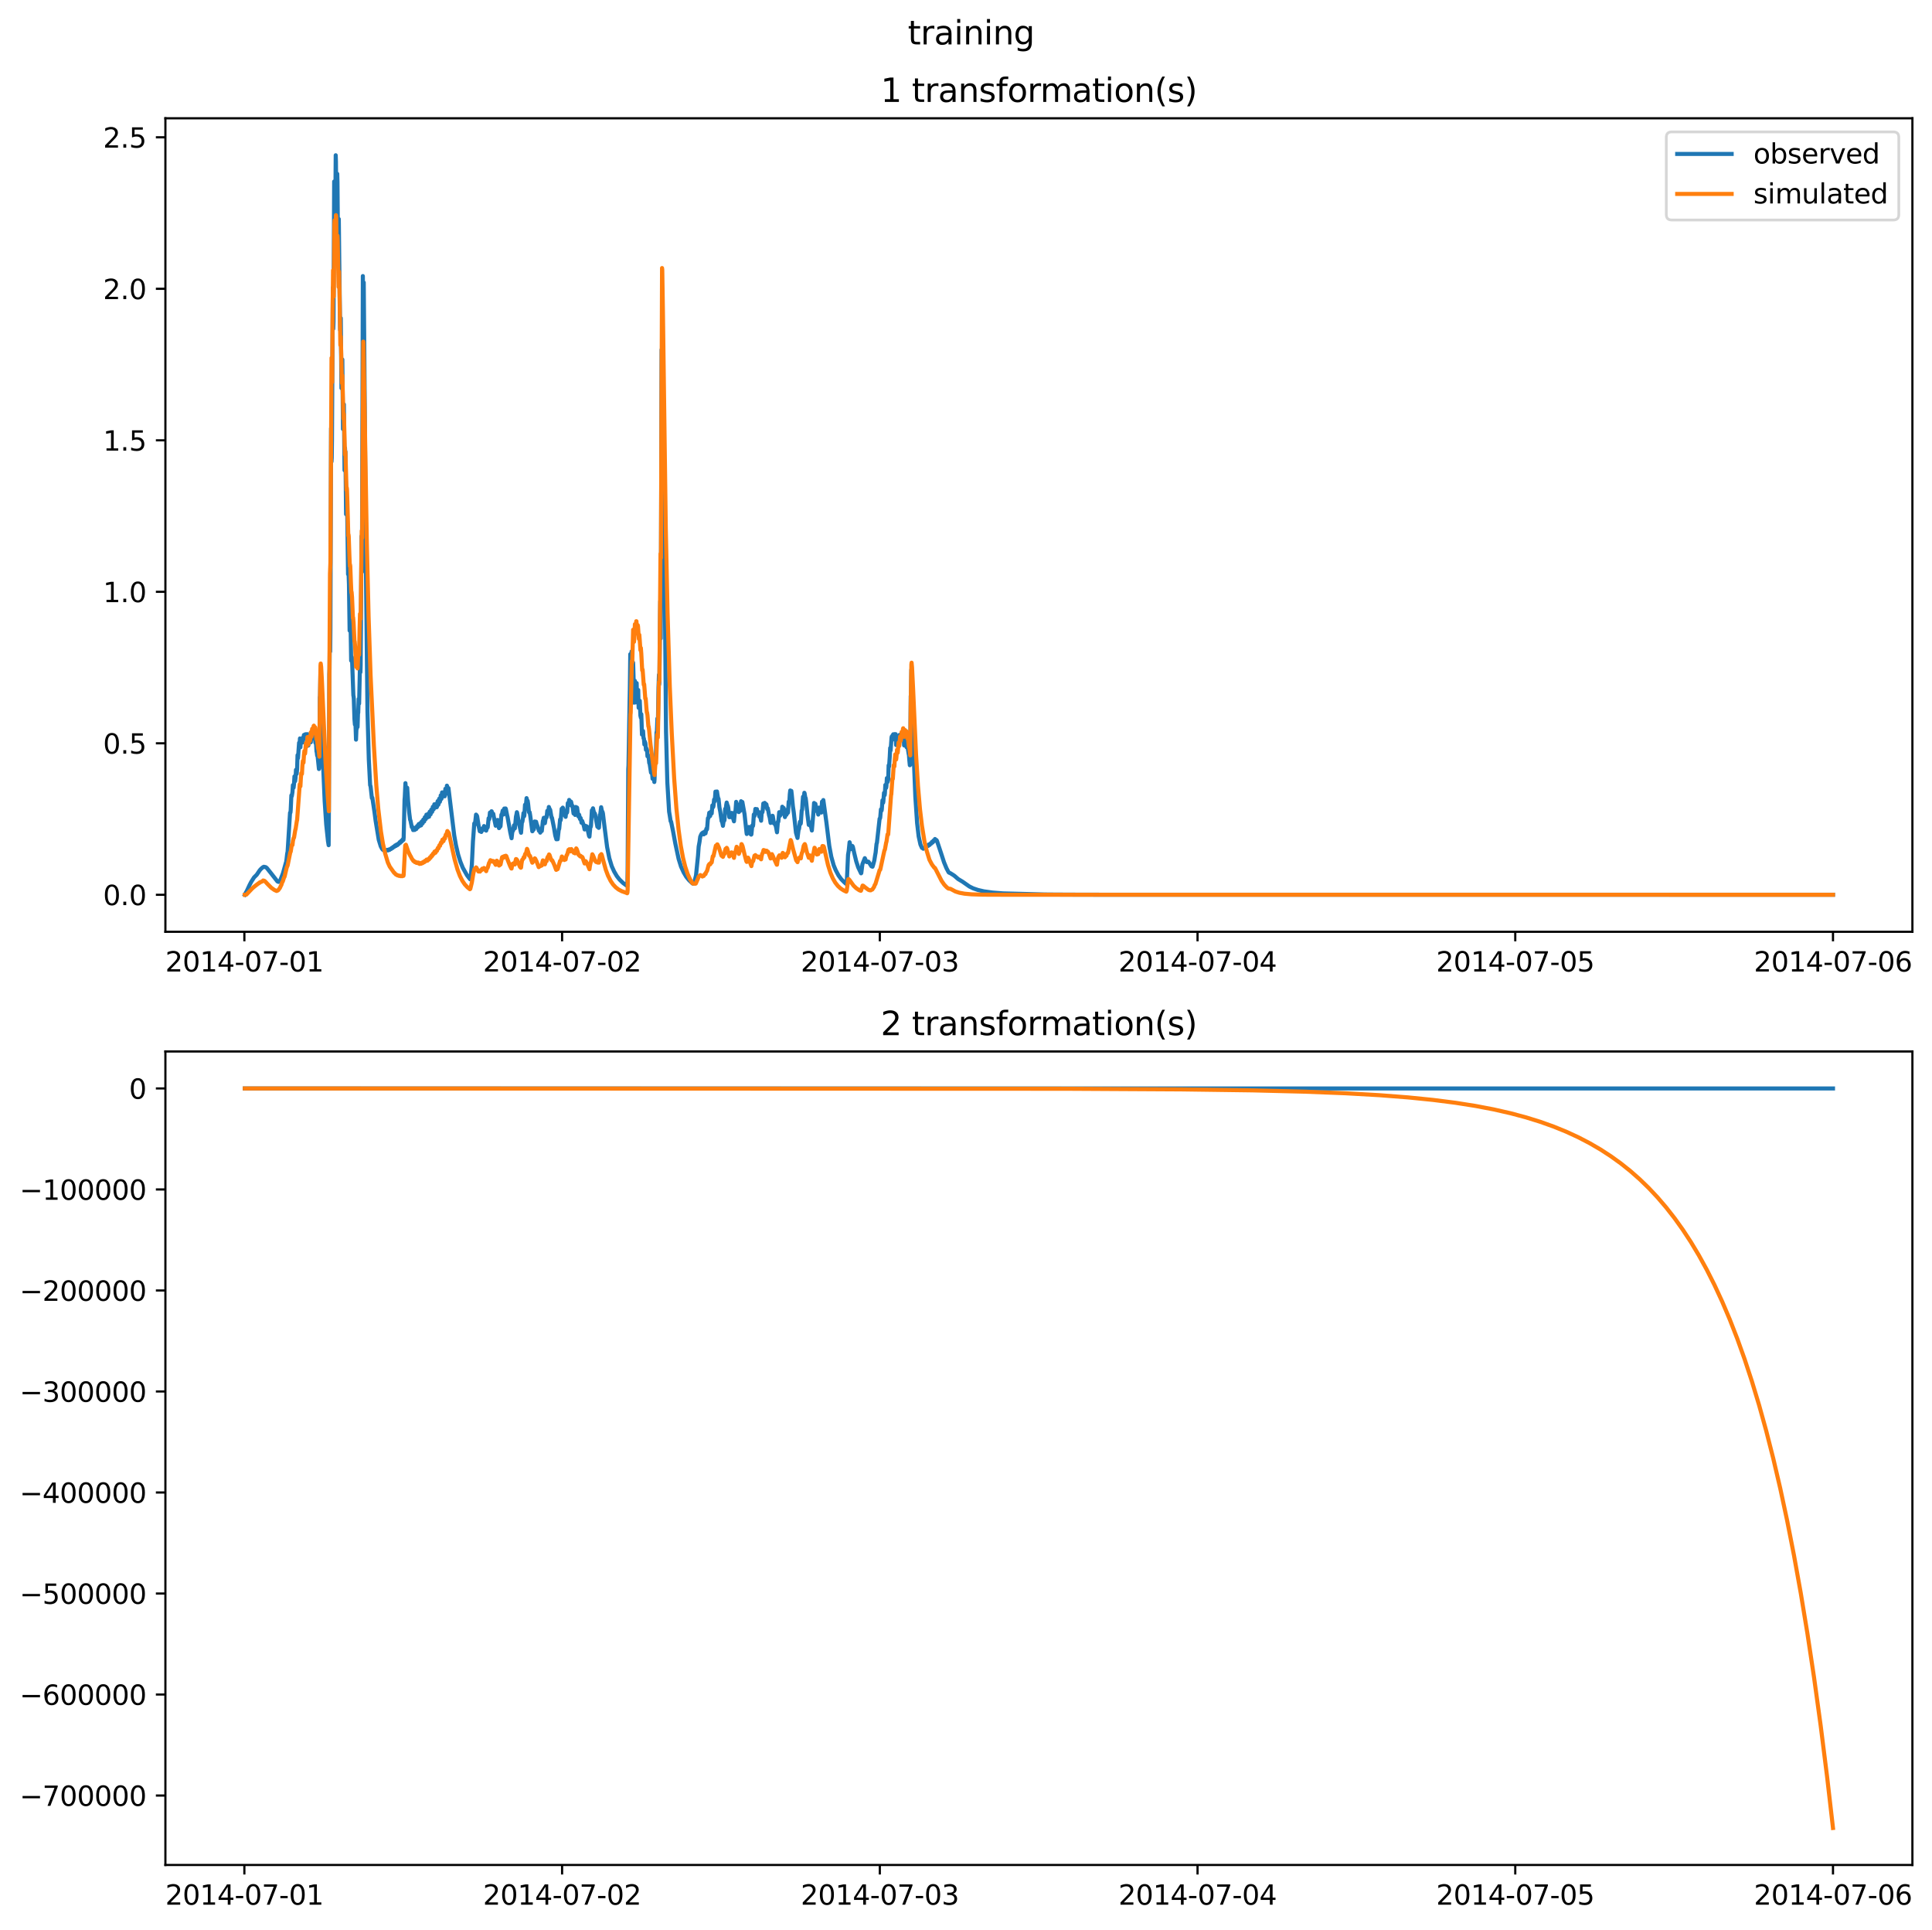<?xml version="1.0" encoding="utf-8" standalone="no"?>
<!DOCTYPE svg PUBLIC "-//W3C//DTD SVG 1.1//EN"
  "http://www.w3.org/Graphics/SVG/1.1/DTD/svg11.dtd">
<svg xmlns:xlink="http://www.w3.org/1999/xlink" width="709.658pt" height="708.798pt" viewBox="0 0 709.658 708.798" xmlns="http://www.w3.org/2000/svg" version="1.1">
 <defs>
  <style type="text/css">*{stroke-linejoin: round; stroke-linecap: butt}</style>
 </defs>
 <g id="figure_1">
  <g id="patch_1">
   <path d="M 0 708.798 
L 709.658 708.798 
L 709.658 0 
L 0 0 
z
" style="fill: #ffffff"/>
  </g>
  <g id="axes_1">
   <g id="patch_2">
    <path d="M 60.755 342.2 
L 702.458 342.2 
L 702.458 43.44 
L 60.755 43.44 
z
" style="fill: #ffffff"/>
   </g>
   <g id="matplotlib.axis_1">
    <g id="xtick_1">
     <g id="line2d_1">
      <defs>
       <path id="m0b312c5e4b" d="M 0 0 
L 0 3.5 
" style="stroke: #000000; stroke-width: 0.8"/>
      </defs>
      <g>
       <use xlink:href="#m0b312c5e4b" x="89.761" y="342.2" style="stroke: #000000; stroke-width: 0.8"/>
      </g>
     </g>
     <g id="text_1">
      <!-- 2014-07-01 -->
      <g transform="translate(60.703 356.798) scale(0.1 -0.1)">
       <defs>
        <path id="DejaVuSans-32" d="M 1228 531 
L 3431 531 
L 3431 0 
L 469 0 
L 469 531 
Q 828 903 1448 1529 
Q 2069 2156 2228 2338 
Q 2531 2678 2651 2914 
Q 2772 3150 2772 3378 
Q 2772 3750 2511 3984 
Q 2250 4219 1831 4219 
Q 1534 4219 1204 4116 
Q 875 4013 500 3803 
L 500 4441 
Q 881 4594 1212 4672 
Q 1544 4750 1819 4750 
Q 2544 4750 2975 4387 
Q 3406 4025 3406 3419 
Q 3406 3131 3298 2873 
Q 3191 2616 2906 2266 
Q 2828 2175 2409 1742 
Q 1991 1309 1228 531 
z
" transform="scale(0.016)"/>
        <path id="DejaVuSans-30" d="M 2034 4250 
Q 1547 4250 1301 3770 
Q 1056 3291 1056 2328 
Q 1056 1369 1301 889 
Q 1547 409 2034 409 
Q 2525 409 2770 889 
Q 3016 1369 3016 2328 
Q 3016 3291 2770 3770 
Q 2525 4250 2034 4250 
z
M 2034 4750 
Q 2819 4750 3233 4129 
Q 3647 3509 3647 2328 
Q 3647 1150 3233 529 
Q 2819 -91 2034 -91 
Q 1250 -91 836 529 
Q 422 1150 422 2328 
Q 422 3509 836 4129 
Q 1250 4750 2034 4750 
z
" transform="scale(0.016)"/>
        <path id="DejaVuSans-31" d="M 794 531 
L 1825 531 
L 1825 4091 
L 703 3866 
L 703 4441 
L 1819 4666 
L 2450 4666 
L 2450 531 
L 3481 531 
L 3481 0 
L 794 0 
L 794 531 
z
" transform="scale(0.016)"/>
        <path id="DejaVuSans-34" d="M 2419 4116 
L 825 1625 
L 2419 1625 
L 2419 4116 
z
M 2253 4666 
L 3047 4666 
L 3047 1625 
L 3713 1625 
L 3713 1100 
L 3047 1100 
L 3047 0 
L 2419 0 
L 2419 1100 
L 313 1100 
L 313 1709 
L 2253 4666 
z
" transform="scale(0.016)"/>
        <path id="DejaVuSans-2d" d="M 313 2009 
L 1997 2009 
L 1997 1497 
L 313 1497 
L 313 2009 
z
" transform="scale(0.016)"/>
        <path id="DejaVuSans-37" d="M 525 4666 
L 3525 4666 
L 3525 4397 
L 1831 0 
L 1172 0 
L 2766 4134 
L 525 4134 
L 525 4666 
z
" transform="scale(0.016)"/>
       </defs>
       <use xlink:href="#DejaVuSans-32"/>
       <use xlink:href="#DejaVuSans-30" x="63.623"/>
       <use xlink:href="#DejaVuSans-31" x="127.246"/>
       <use xlink:href="#DejaVuSans-34" x="190.869"/>
       <use xlink:href="#DejaVuSans-2d" x="254.492"/>
       <use xlink:href="#DejaVuSans-30" x="290.576"/>
       <use xlink:href="#DejaVuSans-37" x="354.199"/>
       <use xlink:href="#DejaVuSans-2d" x="417.822"/>
       <use xlink:href="#DejaVuSans-30" x="453.906"/>
       <use xlink:href="#DejaVuSans-31" x="517.529"/>
      </g>
     </g>
    </g>
    <g id="xtick_2">
     <g id="line2d_2">
      <g>
       <use xlink:href="#m0b312c5e4b" x="206.467" y="342.2" style="stroke: #000000; stroke-width: 0.8"/>
      </g>
     </g>
     <g id="text_2">
      <!-- 2014-07-02 -->
      <g transform="translate(177.409 356.798) scale(0.1 -0.1)">
       <use xlink:href="#DejaVuSans-32"/>
       <use xlink:href="#DejaVuSans-30" x="63.623"/>
       <use xlink:href="#DejaVuSans-31" x="127.246"/>
       <use xlink:href="#DejaVuSans-34" x="190.869"/>
       <use xlink:href="#DejaVuSans-2d" x="254.492"/>
       <use xlink:href="#DejaVuSans-30" x="290.576"/>
       <use xlink:href="#DejaVuSans-37" x="354.199"/>
       <use xlink:href="#DejaVuSans-2d" x="417.822"/>
       <use xlink:href="#DejaVuSans-30" x="453.906"/>
       <use xlink:href="#DejaVuSans-32" x="517.529"/>
      </g>
     </g>
    </g>
    <g id="xtick_3">
     <g id="line2d_3">
      <g>
       <use xlink:href="#m0b312c5e4b" x="323.173" y="342.2" style="stroke: #000000; stroke-width: 0.8"/>
      </g>
     </g>
     <g id="text_3">
      <!-- 2014-07-03 -->
      <g transform="translate(294.115 356.798) scale(0.1 -0.1)">
       <defs>
        <path id="DejaVuSans-33" d="M 2597 2516 
Q 3050 2419 3304 2112 
Q 3559 1806 3559 1356 
Q 3559 666 3084 287 
Q 2609 -91 1734 -91 
Q 1441 -91 1130 -33 
Q 819 25 488 141 
L 488 750 
Q 750 597 1062 519 
Q 1375 441 1716 441 
Q 2309 441 2620 675 
Q 2931 909 2931 1356 
Q 2931 1769 2642 2001 
Q 2353 2234 1838 2234 
L 1294 2234 
L 1294 2753 
L 1863 2753 
Q 2328 2753 2575 2939 
Q 2822 3125 2822 3475 
Q 2822 3834 2567 4026 
Q 2313 4219 1838 4219 
Q 1578 4219 1281 4162 
Q 984 4106 628 3988 
L 628 4550 
Q 988 4650 1302 4700 
Q 1616 4750 1894 4750 
Q 2613 4750 3031 4423 
Q 3450 4097 3450 3541 
Q 3450 3153 3228 2886 
Q 3006 2619 2597 2516 
z
" transform="scale(0.016)"/>
       </defs>
       <use xlink:href="#DejaVuSans-32"/>
       <use xlink:href="#DejaVuSans-30" x="63.623"/>
       <use xlink:href="#DejaVuSans-31" x="127.246"/>
       <use xlink:href="#DejaVuSans-34" x="190.869"/>
       <use xlink:href="#DejaVuSans-2d" x="254.492"/>
       <use xlink:href="#DejaVuSans-30" x="290.576"/>
       <use xlink:href="#DejaVuSans-37" x="354.199"/>
       <use xlink:href="#DejaVuSans-2d" x="417.822"/>
       <use xlink:href="#DejaVuSans-30" x="453.906"/>
       <use xlink:href="#DejaVuSans-33" x="517.529"/>
      </g>
     </g>
    </g>
    <g id="xtick_4">
     <g id="line2d_4">
      <g>
       <use xlink:href="#m0b312c5e4b" x="439.878" y="342.2" style="stroke: #000000; stroke-width: 0.8"/>
      </g>
     </g>
     <g id="text_4">
      <!-- 2014-07-04 -->
      <g transform="translate(410.821 356.798) scale(0.1 -0.1)">
       <use xlink:href="#DejaVuSans-32"/>
       <use xlink:href="#DejaVuSans-30" x="63.623"/>
       <use xlink:href="#DejaVuSans-31" x="127.246"/>
       <use xlink:href="#DejaVuSans-34" x="190.869"/>
       <use xlink:href="#DejaVuSans-2d" x="254.492"/>
       <use xlink:href="#DejaVuSans-30" x="290.576"/>
       <use xlink:href="#DejaVuSans-37" x="354.199"/>
       <use xlink:href="#DejaVuSans-2d" x="417.822"/>
       <use xlink:href="#DejaVuSans-30" x="453.906"/>
       <use xlink:href="#DejaVuSans-34" x="517.529"/>
      </g>
     </g>
    </g>
    <g id="xtick_5">
     <g id="line2d_5">
      <g>
       <use xlink:href="#m0b312c5e4b" x="556.584" y="342.2" style="stroke: #000000; stroke-width: 0.8"/>
      </g>
     </g>
     <g id="text_5">
      <!-- 2014-07-05 -->
      <g transform="translate(527.526 356.798) scale(0.1 -0.1)">
       <defs>
        <path id="DejaVuSans-35" d="M 691 4666 
L 3169 4666 
L 3169 4134 
L 1269 4134 
L 1269 2991 
Q 1406 3038 1543 3061 
Q 1681 3084 1819 3084 
Q 2600 3084 3056 2656 
Q 3513 2228 3513 1497 
Q 3513 744 3044 326 
Q 2575 -91 1722 -91 
Q 1428 -91 1123 -41 
Q 819 9 494 109 
L 494 744 
Q 775 591 1075 516 
Q 1375 441 1709 441 
Q 2250 441 2565 725 
Q 2881 1009 2881 1497 
Q 2881 1984 2565 2268 
Q 2250 2553 1709 2553 
Q 1456 2553 1204 2497 
Q 953 2441 691 2322 
L 691 4666 
z
" transform="scale(0.016)"/>
       </defs>
       <use xlink:href="#DejaVuSans-32"/>
       <use xlink:href="#DejaVuSans-30" x="63.623"/>
       <use xlink:href="#DejaVuSans-31" x="127.246"/>
       <use xlink:href="#DejaVuSans-34" x="190.869"/>
       <use xlink:href="#DejaVuSans-2d" x="254.492"/>
       <use xlink:href="#DejaVuSans-30" x="290.576"/>
       <use xlink:href="#DejaVuSans-37" x="354.199"/>
       <use xlink:href="#DejaVuSans-2d" x="417.822"/>
       <use xlink:href="#DejaVuSans-30" x="453.906"/>
       <use xlink:href="#DejaVuSans-35" x="517.529"/>
      </g>
     </g>
    </g>
    <g id="xtick_6">
     <g id="line2d_6">
      <g>
       <use xlink:href="#m0b312c5e4b" x="673.29" y="342.2" style="stroke: #000000; stroke-width: 0.8"/>
      </g>
     </g>
     <g id="text_6">
      <!-- 2014-07-06 -->
      <g transform="translate(644.232 356.798) scale(0.1 -0.1)">
       <defs>
        <path id="DejaVuSans-36" d="M 2113 2584 
Q 1688 2584 1439 2293 
Q 1191 2003 1191 1497 
Q 1191 994 1439 701 
Q 1688 409 2113 409 
Q 2538 409 2786 701 
Q 3034 994 3034 1497 
Q 3034 2003 2786 2293 
Q 2538 2584 2113 2584 
z
M 3366 4563 
L 3366 3988 
Q 3128 4100 2886 4159 
Q 2644 4219 2406 4219 
Q 1781 4219 1451 3797 
Q 1122 3375 1075 2522 
Q 1259 2794 1537 2939 
Q 1816 3084 2150 3084 
Q 2853 3084 3261 2657 
Q 3669 2231 3669 1497 
Q 3669 778 3244 343 
Q 2819 -91 2113 -91 
Q 1303 -91 875 529 
Q 447 1150 447 2328 
Q 447 3434 972 4092 
Q 1497 4750 2381 4750 
Q 2619 4750 2861 4703 
Q 3103 4656 3366 4563 
z
" transform="scale(0.016)"/>
       </defs>
       <use xlink:href="#DejaVuSans-32"/>
       <use xlink:href="#DejaVuSans-30" x="63.623"/>
       <use xlink:href="#DejaVuSans-31" x="127.246"/>
       <use xlink:href="#DejaVuSans-34" x="190.869"/>
       <use xlink:href="#DejaVuSans-2d" x="254.492"/>
       <use xlink:href="#DejaVuSans-30" x="290.576"/>
       <use xlink:href="#DejaVuSans-37" x="354.199"/>
       <use xlink:href="#DejaVuSans-2d" x="417.822"/>
       <use xlink:href="#DejaVuSans-30" x="453.906"/>
       <use xlink:href="#DejaVuSans-36" x="517.529"/>
      </g>
     </g>
    </g>
   </g>
   <g id="matplotlib.axis_2">
    <g id="ytick_1">
     <g id="line2d_7">
      <defs>
       <path id="md4fec2a60c" d="M 0 0 
L -3.5 0 
" style="stroke: #000000; stroke-width: 0.8"/>
      </defs>
      <g>
       <use xlink:href="#md4fec2a60c" x="60.755" y="328.617" style="stroke: #000000; stroke-width: 0.8"/>
      </g>
     </g>
     <g id="text_7">
      <!-- 0.0 -->
      <g transform="translate(37.852 332.416) scale(0.1 -0.1)">
       <defs>
        <path id="DejaVuSans-2e" d="M 684 794 
L 1344 794 
L 1344 0 
L 684 0 
L 684 794 
z
" transform="scale(0.016)"/>
       </defs>
       <use xlink:href="#DejaVuSans-30"/>
       <use xlink:href="#DejaVuSans-2e" x="63.623"/>
       <use xlink:href="#DejaVuSans-30" x="95.41"/>
      </g>
     </g>
    </g>
    <g id="ytick_2">
     <g id="line2d_8">
      <g>
       <use xlink:href="#md4fec2a60c" x="60.755" y="272.978" style="stroke: #000000; stroke-width: 0.8"/>
      </g>
     </g>
     <g id="text_8">
      <!-- 0.5 -->
      <g transform="translate(37.852 276.777) scale(0.1 -0.1)">
       <use xlink:href="#DejaVuSans-30"/>
       <use xlink:href="#DejaVuSans-2e" x="63.623"/>
       <use xlink:href="#DejaVuSans-35" x="95.41"/>
      </g>
     </g>
    </g>
    <g id="ytick_3">
     <g id="line2d_9">
      <g>
       <use xlink:href="#md4fec2a60c" x="60.755" y="217.339" style="stroke: #000000; stroke-width: 0.8"/>
      </g>
     </g>
     <g id="text_9">
      <!-- 1.0 -->
      <g transform="translate(37.852 221.139) scale(0.1 -0.1)">
       <use xlink:href="#DejaVuSans-31"/>
       <use xlink:href="#DejaVuSans-2e" x="63.623"/>
       <use xlink:href="#DejaVuSans-30" x="95.41"/>
      </g>
     </g>
    </g>
    <g id="ytick_4">
     <g id="line2d_10">
      <g>
       <use xlink:href="#md4fec2a60c" x="60.755" y="161.701" style="stroke: #000000; stroke-width: 0.8"/>
      </g>
     </g>
     <g id="text_10">
      <!-- 1.5 -->
      <g transform="translate(37.852 165.5) scale(0.1 -0.1)">
       <use xlink:href="#DejaVuSans-31"/>
       <use xlink:href="#DejaVuSans-2e" x="63.623"/>
       <use xlink:href="#DejaVuSans-35" x="95.41"/>
      </g>
     </g>
    </g>
    <g id="ytick_5">
     <g id="line2d_11">
      <g>
       <use xlink:href="#md4fec2a60c" x="60.755" y="106.062" style="stroke: #000000; stroke-width: 0.8"/>
      </g>
     </g>
     <g id="text_11">
      <!-- 2.0 -->
      <g transform="translate(37.852 109.861) scale(0.1 -0.1)">
       <use xlink:href="#DejaVuSans-32"/>
       <use xlink:href="#DejaVuSans-2e" x="63.623"/>
       <use xlink:href="#DejaVuSans-30" x="95.41"/>
      </g>
     </g>
    </g>
    <g id="ytick_6">
     <g id="line2d_12">
      <g>
       <use xlink:href="#md4fec2a60c" x="60.755" y="50.423" style="stroke: #000000; stroke-width: 0.8"/>
      </g>
     </g>
     <g id="text_12">
      <!-- 2.5 -->
      <g transform="translate(37.852 54.223) scale(0.1 -0.1)">
       <use xlink:href="#DejaVuSans-32"/>
       <use xlink:href="#DejaVuSans-2e" x="63.623"/>
       <use xlink:href="#DejaVuSans-35" x="95.41"/>
      </g>
     </g>
    </g>
   </g>
   <g id="line2d_13">
    <path d="M 89.923 328.596 
L 90.409 327.623 
L 90.571 327.411 
L 91.706 324.966 
L 92.273 323.88 
L 93.327 322.226 
L 94.3 321.258 
L 95.434 319.586 
L 95.758 319.218 
L 96.001 318.984 
L 96.326 318.691 
L 96.569 318.505 
L 96.893 318.334 
L 97.622 318.471 
L 98.028 318.799 
L 99.405 320.514 
L 101.918 323.73 
L 102.323 323.884 
L 102.809 323.52 
L 103.052 323.004 
L 103.944 320.691 
L 104.998 316.867 
L 105.079 316.74 
L 105.241 315.663 
L 105.484 313.519 
L 105.646 312.791 
L 106.537 298.48 
L 106.618 298.533 
L 106.699 298.367 
L 106.781 297.432 
L 107.024 292.104 
L 107.186 292.398 
L 107.429 290.888 
L 107.591 288.338 
L 107.672 288.435 
L 107.834 289.273 
L 107.996 287.974 
L 108.158 285.132 
L 108.401 286.888 
L 108.564 285.626 
L 108.726 282.705 
L 108.969 284.218 
L 109.131 282.403 
L 109.293 277.321 
L 109.455 278.448 
L 109.86 272.775 
L 109.941 273.608 
L 110.022 273.69 
L 110.184 271.185 
L 110.347 274.456 
L 110.509 272.178 
L 110.59 272.464 
L 110.671 272.352 
L 110.752 271.421 
L 110.833 271.55 
L 110.914 272.39 
L 111.076 271.274 
L 111.238 272.652 
L 111.4 270.69 
L 111.481 271.175 
L 111.643 269.921 
L 111.805 271.268 
L 111.967 269.778 
L 112.049 270.567 
L 112.211 269.661 
L 112.373 271.023 
L 112.535 269.675 
L 112.616 270.487 
L 112.778 269.622 
L 112.94 271.017 
L 113.102 269.673 
L 113.264 273.777 
L 113.426 271.719 
L 113.588 272.074 
L 113.669 271.269 
L 113.75 271.341 
L 113.832 272.302 
L 113.994 271.202 
L 114.156 272.61 
L 114.318 270.61 
L 114.399 271.134 
L 114.561 269.924 
L 114.723 271.222 
L 114.885 269.771 
L 114.966 270.552 
L 115.128 269.675 
L 115.29 271.031 
L 115.452 269.681 
L 115.533 270.787 
L 115.615 270.759 
L 115.696 271.076 
L 115.858 272.846 
L 116.02 271.99 
L 116.263 276.039 
L 116.344 276.187 
L 116.506 277.53 
L 116.587 277.453 
L 116.668 277.692 
L 117.154 282.424 
L 117.235 282.206 
L 117.316 277.404 
L 117.479 255.996 
L 117.56 255.74 
L 117.722 246.065 
L 117.965 258.36 
L 118.046 256.837 
L 118.127 254.41 
L 118.208 255.589 
L 118.775 283.101 
L 119.262 294.302 
L 119.829 302.818 
L 120.477 308.944 
L 120.72 310.404 
L 120.801 297.969 
L 120.964 247.694 
L 121.045 245.65 
L 121.207 227.82 
L 121.288 239.294 
L 121.369 230.678 
L 121.612 157.298 
L 121.693 160.706 
L 121.774 169.526 
L 121.855 168.154 
L 121.936 161.545 
L 122.26 105.647 
L 122.422 120.756 
L 122.503 118.129 
L 122.747 66.654 
L 122.828 66.652 
L 123.071 89.902 
L 123.314 57.02 
L 123.395 59.428 
L 123.638 89.304 
L 123.881 63.838 
L 123.962 66.964 
L 124.205 96.653 
L 124.449 80.441 
L 124.611 95.344 
L 124.935 121.203 
L 125.178 116.817 
L 125.421 142.555 
L 125.502 140.093 
L 125.664 133.083 
L 125.745 132.032 
L 125.988 157.573 
L 126.15 148.454 
L 126.232 148.955 
L 126.313 148.515 
L 126.556 172.722 
L 126.637 169.683 
L 126.718 164.519 
L 126.799 166.144 
L 126.88 165.859 
L 127.042 181.284 
L 127.123 188.871 
L 127.204 187.956 
L 127.285 182.56 
L 127.366 182.959 
L 127.447 183.878 
L 127.528 187.356 
L 127.852 210.91 
L 127.933 207.606 
L 128.177 214.633 
L 128.42 231.598 
L 128.582 226.499 
L 128.663 226.625 
L 128.744 227.69 
L 128.987 242.63 
L 129.068 242.542 
L 129.23 241.359 
L 129.311 242.025 
L 129.798 255.436 
L 129.879 255.752 
L 129.96 256.67 
L 130.203 264.125 
L 130.365 266.12 
L 130.446 266.083 
L 130.527 265.739 
L 130.608 266.846 
L 130.77 271.635 
L 130.932 267.505 
L 131.013 267.692 
L 131.094 267.234 
L 131.175 265.963 
L 131.256 266.274 
L 131.337 266.985 
L 131.499 261.913 
L 131.581 261.809 
L 131.743 256.679 
L 131.824 257.652 
L 131.905 258.417 
L 132.229 244.138 
L 132.31 242.601 
L 132.391 246.883 
L 132.472 244.289 
L 132.796 196.912 
L 132.958 210.049 
L 133.282 101.388 
L 133.364 109.382 
L 133.445 113.677 
L 133.607 103.753 
L 133.931 143.265 
L 134.498 217.82 
L 134.984 261.502 
L 135.471 278.874 
L 135.957 288.382 
L 136.119 288.769 
L 136.605 293.111 
L 136.767 292.961 
L 137.578 298.398 
L 137.983 301.488 
L 139.118 308.413 
L 139.847 310.793 
L 140.333 311.723 
L 140.577 312.026 
L 140.82 312.226 
L 140.982 312.165 
L 141.468 312.311 
L 141.63 312.271 
L 141.873 312.424 
L 142.198 312.115 
L 142.522 312.322 
L 142.846 311.978 
L 143.089 312.128 
L 143.413 311.73 
L 143.656 311.794 
L 143.981 311.341 
L 144.224 311.435 
L 144.548 310.96 
L 144.791 311.027 
L 145.115 310.504 
L 145.439 310.679 
L 145.682 310.176 
L 145.845 310.287 
L 146.007 310.355 
L 146.331 309.797 
L 146.493 309.938 
L 146.655 309.63 
L 146.817 309.288 
L 146.979 309.396 
L 147.06 309.493 
L 147.141 309.415 
L 147.384 308.792 
L 147.547 308.894 
L 147.628 308.981 
L 147.709 308.884 
L 147.952 308.219 
L 148.114 308.355 
L 148.195 308.463 
L 148.276 307.556 
L 148.6 293.657 
L 148.681 292.785 
L 148.924 287.619 
L 149.248 291.761 
L 149.33 291.247 
L 149.492 289.308 
L 149.573 289.31 
L 149.897 294.176 
L 150.302 298.37 
L 150.626 300.994 
L 150.788 301.414 
L 151.275 303.793 
L 151.437 303.665 
L 151.761 304.853 
L 151.842 304.724 
L 152.004 304.116 
L 152.085 304.161 
L 152.328 304.807 
L 152.652 303.938 
L 152.896 304.486 
L 153.22 303.358 
L 153.463 303.864 
L 153.787 302.658 
L 154.111 303.372 
L 154.354 302.306 
L 154.435 302.428 
L 154.679 303.117 
L 154.922 301.689 
L 155.003 301.72 
L 155.246 302.381 
L 155.489 300.981 
L 155.57 301.048 
L 155.813 301.691 
L 156.056 300.107 
L 156.137 300.177 
L 156.381 300.831 
L 156.624 299.194 
L 156.705 299.322 
L 157.029 300.194 
L 157.272 298.885 
L 157.596 299.954 
L 157.839 298.094 
L 157.92 298.261 
L 158.164 299.071 
L 158.407 297.351 
L 158.65 298.199 
L 158.731 298.161 
L 158.974 296.306 
L 159.217 297.286 
L 159.298 297.192 
L 159.541 295.379 
L 159.865 296.596 
L 159.947 296.547 
L 160.109 295.252 
L 160.19 295.285 
L 160.433 296.462 
L 160.514 296.255 
L 160.757 294.225 
L 161 295.566 
L 161.081 295.383 
L 161.324 293.341 
L 161.567 294.493 
L 161.648 294.237 
L 161.892 292.106 
L 162.135 293.405 
L 162.216 293.14 
L 162.378 291.019 
L 162.459 291.074 
L 162.702 292.489 
L 162.864 292.443 
L 163.026 290.947 
L 163.107 291.194 
L 163.35 292.448 
L 163.431 292.027 
L 163.594 289.681 
L 163.675 289.889 
L 163.918 291.509 
L 163.999 291.137 
L 164.161 288.538 
L 164.242 288.746 
L 164.485 290.012 
L 164.728 289.437 
L 166.835 306.737 
L 167.484 310.404 
L 168.294 313.893 
L 169.105 316.477 
L 169.996 318.697 
L 171.536 321.443 
L 172.59 322.826 
L 172.752 322.962 
L 172.833 322.717 
L 173.319 317.496 
L 173.481 314.244 
L 173.724 308.989 
L 173.967 305.771 
L 174.211 302.396 
L 174.454 302.82 
L 174.616 301.351 
L 174.859 299.172 
L 175.102 299.457 
L 175.264 299.765 
L 175.507 301.363 
L 175.831 303.471 
L 176.156 304.98 
L 176.237 305.292 
L 176.318 305.196 
L 176.48 304.636 
L 176.642 305.033 
L 176.804 305.544 
L 176.966 304.672 
L 177.128 304.264 
L 177.452 304.838 
L 177.777 303.376 
L 178.101 303.79 
L 178.263 303.777 
L 178.506 304.712 
L 178.587 305.05 
L 178.668 304.805 
L 178.911 303.705 
L 179.073 303.963 
L 179.154 303.81 
L 179.479 300.501 
L 179.641 300.947 
L 179.722 300.838 
L 179.965 298.421 
L 180.046 298.465 
L 180.208 298.854 
L 180.289 298.829 
L 180.451 298.292 
L 180.532 297.941 
L 180.613 297.974 
L 180.937 299.47 
L 181.018 299.281 
L 181.18 298.854 
L 181.424 300.189 
L 182.072 303.261 
L 182.396 301.217 
L 182.477 301.397 
L 182.639 301.419 
L 182.801 301.137 
L 182.882 301.3 
L 183.288 304.134 
L 183.369 304.093 
L 183.612 303.302 
L 183.774 303.56 
L 183.855 303.413 
L 184.179 299.213 
L 184.341 299.47 
L 184.503 298.357 
L 184.665 297.68 
L 184.99 299.103 
L 185.233 296.948 
L 185.314 296.983 
L 185.557 297.588 
L 185.719 296.919 
L 185.8 297.049 
L 186.286 299.494 
L 186.448 300.134 
L 187.421 305.624 
L 187.907 307.848 
L 188.231 305.089 
L 188.313 305.123 
L 188.394 305.178 
L 188.475 305.011 
L 188.799 303.11 
L 189.123 304.223 
L 189.528 299.882 
L 189.69 299.195 
L 189.852 298.282 
L 189.933 298.44 
L 190.582 302.066 
L 191.23 305.159 
L 191.392 305.842 
L 191.716 301.75 
L 191.797 301.823 
L 191.879 301.797 
L 192.041 300.833 
L 192.284 298.62 
L 192.527 299.77 
L 192.608 299.462 
L 192.851 295.559 
L 192.932 295.591 
L 193.094 295.958 
L 193.175 295.681 
L 193.418 293.121 
L 193.662 294.166 
L 193.824 294.115 
L 193.986 295.225 
L 194.31 298.306 
L 194.391 298.398 
L 194.472 298.248 
L 194.553 298.304 
L 194.796 299.777 
L 195.526 305.286 
L 195.607 305.253 
L 195.85 304.39 
L 196.012 304.667 
L 196.093 304.57 
L 196.417 301.694 
L 196.66 302.197 
L 196.903 301.784 
L 197.146 302.675 
L 197.39 303.315 
L 197.633 303.955 
L 197.957 305.123 
L 198.119 304.752 
L 198.281 305.244 
L 198.443 305.795 
L 198.605 305.024 
L 198.767 304.671 
L 199.011 305.198 
L 199.416 301.494 
L 199.497 301.394 
L 199.74 300.345 
L 199.821 300.414 
L 200.145 302.321 
L 200.226 301.885 
L 200.469 300.107 
L 200.713 300.246 
L 200.794 300.019 
L 201.037 297.773 
L 201.28 298.891 
L 201.361 298.719 
L 201.604 296.363 
L 201.928 297.292 
L 202.009 297.262 
L 202.09 297.357 
L 202.333 298.808 
L 202.577 300.244 
L 202.658 300.181 
L 202.739 300.28 
L 203.468 303.923 
L 203.954 306.837 
L 204.36 308.235 
L 204.603 307.822 
L 204.846 308.204 
L 205.251 304.562 
L 205.332 304.582 
L 205.413 304.319 
L 205.737 300.937 
L 205.899 301.299 
L 205.98 301.051 
L 206.305 297.032 
L 206.467 296.978 
L 206.71 296.612 
L 206.791 296.762 
L 207.196 299.288 
L 207.277 299.086 
L 207.439 298.534 
L 207.601 299.298 
L 207.763 299.999 
L 208.007 297.706 
L 208.088 297.911 
L 208.25 298.482 
L 208.331 298.203 
L 208.574 294.94 
L 208.817 295.567 
L 208.979 294.392 
L 209.06 293.781 
L 209.141 293.89 
L 209.465 295.607 
L 209.546 295.64 
L 209.709 294.383 
L 209.79 294.504 
L 210.114 296.113 
L 210.276 295.93 
L 210.438 297.046 
L 210.681 298.764 
L 210.762 298.655 
L 210.924 298.18 
L 211.248 299.295 
L 211.492 296.362 
L 211.735 296.968 
L 211.897 296.557 
L 211.978 296.621 
L 212.302 299.041 
L 212.464 299.862 
L 212.707 299.193 
L 212.788 299.441 
L 213.031 300.788 
L 213.112 300.72 
L 213.275 300.425 
L 213.599 302.162 
L 213.68 302.047 
L 213.842 301.491 
L 214.004 301.976 
L 214.328 302.88 
L 214.571 303.82 
L 214.733 304.624 
L 214.814 304.381 
L 214.977 303.3 
L 215.058 303.285 
L 215.301 303.688 
L 215.544 303.483 
L 215.625 303.643 
L 216.354 306.982 
L 216.516 307.263 
L 216.841 303.555 
L 216.922 303.612 
L 217.003 303.647 
L 217.084 303.143 
L 217.408 297.601 
L 217.57 297.821 
L 217.813 296.859 
L 217.975 297.552 
L 218.299 298.811 
L 218.462 298.679 
L 218.543 298.864 
L 219.434 303.623 
L 219.515 303.629 
L 219.677 303.254 
L 219.839 303.724 
L 219.92 304.047 
L 220.001 303.967 
L 220.326 299.294 
L 220.407 299.272 
L 220.488 299.071 
L 220.812 296.456 
L 221.136 298.07 
L 221.298 298.128 
L 221.46 298.712 
L 221.946 302.8 
L 223 311.06 
L 223.811 315.171 
L 224.702 318.12 
L 225.594 320.079 
L 226.566 321.744 
L 227.539 322.992 
L 228.835 324.257 
L 230.213 325.281 
L 230.456 325.334 
L 230.537 319.675 
L 230.78 282.449 
L 230.862 281.134 
L 231.267 257.332 
L 231.348 253.249 
L 231.51 240.255 
L 231.672 249.555 
L 231.996 239.251 
L 232.077 241.49 
L 232.239 250.911 
L 232.563 243.364 
L 232.726 249.117 
L 232.888 258.056 
L 233.131 250.098 
L 233.212 250.047 
L 233.293 251.017 
L 233.455 257.972 
L 233.86 250.882 
L 234.022 257.366 
L 234.103 256.661 
L 234.428 253.393 
L 234.59 259.947 
L 234.671 259.716 
L 234.833 259.281 
L 234.995 257.375 
L 235.238 262.925 
L 235.319 263.087 
L 235.4 263.583 
L 235.562 262.285 
L 235.724 267.158 
L 235.805 269.778 
L 235.886 269.186 
L 235.967 268.485 
L 236.048 268.705 
L 236.129 268.717 
L 236.211 268.475 
L 236.373 271.109 
L 236.454 271.063 
L 236.535 271.339 
L 236.697 273.42 
L 236.859 272.319 
L 236.94 273.002 
L 237.021 272.77 
L 237.102 273.175 
L 237.264 275.371 
L 237.426 274.81 
L 237.507 275.333 
L 237.588 275.152 
L 237.669 275.537 
L 237.831 277.758 
L 237.912 277.619 
L 237.994 277.404 
L 238.075 277.725 
L 238.156 277.425 
L 238.237 277.709 
L 238.48 280.236 
L 238.561 280.054 
L 239.128 283.762 
L 239.29 283.692 
L 239.371 283.109 
L 239.452 283.15 
L 239.695 286 
L 239.777 285.959 
L 239.858 285.708 
L 240.02 284.646 
L 240.344 287.196 
L 240.425 286.194 
L 240.587 279.59 
L 240.668 279.758 
L 240.749 280.345 
L 240.911 278.093 
L 241.073 271.578 
L 241.154 268.955 
L 241.235 269.101 
L 241.316 268.026 
L 241.478 263.875 
L 241.56 267.198 
L 241.641 266.915 
L 241.884 252.474 
L 242.046 247.8 
L 242.127 251.383 
L 242.208 250.461 
L 242.451 226.199 
L 242.532 220.846 
L 242.694 234.502 
L 242.775 217.726 
L 243.018 128.419 
L 243.18 138.894 
L 243.343 122.569 
L 243.424 125.626 
L 244.639 268.731 
L 245.126 287.373 
L 245.774 298.094 
L 246.017 299.521 
L 246.341 301.623 
L 246.422 301.619 
L 246.503 301.75 
L 247.233 305.328 
L 248.043 309.729 
L 249.259 315.398 
L 250.15 318.284 
L 251.123 320.39 
L 252.095 322.03 
L 253.068 323.234 
L 254.365 324.456 
L 254.608 324.523 
L 255.094 323.731 
L 255.418 322.452 
L 255.661 321.451 
L 256.391 314.278 
L 256.634 310.919 
L 256.958 309.129 
L 257.201 307.313 
L 257.526 306.538 
L 257.769 306.099 
L 257.931 306.237 
L 258.093 305.887 
L 258.174 305.755 
L 258.255 305.824 
L 258.498 306.437 
L 258.66 305.721 
L 258.822 305.397 
L 259.146 306.067 
L 259.471 304.335 
L 259.633 304.671 
L 259.714 304.548 
L 260.038 300.494 
L 260.119 300.507 
L 260.2 300.499 
L 260.281 300.222 
L 260.524 298.485 
L 260.686 299.149 
L 260.848 299.688 
L 261.092 298.121 
L 261.173 298.2 
L 261.416 298.751 
L 261.659 295.793 
L 261.902 296.472 
L 261.983 296.34 
L 262.064 295.99 
L 262.307 293.62 
L 262.469 294.351 
L 262.55 294.171 
L 262.712 291.926 
L 262.794 290.734 
L 262.875 290.756 
L 263.118 292.155 
L 263.199 291.92 
L 263.361 290.678 
L 263.523 291.81 
L 263.766 293.185 
L 263.847 293.192 
L 263.928 293.351 
L 264.252 296.475 
L 264.577 298.155 
L 265.063 301.583 
L 265.144 301.541 
L 265.225 301.673 
L 265.549 303.292 
L 265.873 300.98 
L 266.035 301.4 
L 266.116 301.137 
L 266.36 297.059 
L 266.441 297.07 
L 266.522 297.226 
L 266.603 297.124 
L 266.765 295.592 
L 266.927 294.732 
L 267.251 295.921 
L 267.332 295.944 
L 267.494 296.634 
L 267.899 300.129 
L 267.98 299.875 
L 268.143 298.909 
L 268.467 300.099 
L 268.71 298.545 
L 269.277 300.503 
L 269.601 301.639 
L 269.926 298.214 
L 270.088 298.305 
L 270.169 297.741 
L 270.412 294.485 
L 270.655 295.648 
L 270.817 295.333 
L 270.898 295.394 
L 271.06 296.258 
L 271.384 298.235 
L 271.627 296.554 
L 271.871 297.798 
L 271.952 297.637 
L 272.195 294.257 
L 272.438 295.176 
L 272.681 294.544 
L 273.492 299.064 
L 274.221 305.83 
L 274.302 306.293 
L 274.383 305.889 
L 274.626 304.119 
L 274.788 304.423 
L 274.869 304.372 
L 275.112 303.707 
L 275.275 304.448 
L 275.599 306.2 
L 275.842 306.478 
L 275.923 306.522 
L 276.004 306.417 
L 276.328 303.138 
L 276.571 303.361 
L 276.652 302.915 
L 276.895 299.129 
L 276.977 299.225 
L 277.139 299.7 
L 277.22 299.375 
L 277.463 297.088 
L 277.787 298.043 
L 278.03 297.152 
L 278.354 298.661 
L 278.435 298.493 
L 278.597 298.173 
L 278.922 299.891 
L 279.003 299.817 
L 279.084 299.546 
L 279.165 299.59 
L 279.57 301.419 
L 279.813 298.147 
L 279.894 298.158 
L 280.056 298.31 
L 280.137 297.794 
L 280.38 295.085 
L 280.624 296.306 
L 280.705 296.13 
L 280.867 294.867 
L 280.948 294.904 
L 281.272 296.384 
L 281.434 295.334 
L 281.515 295.416 
L 281.839 297.178 
L 282.001 296.813 
L 282.163 297.566 
L 282.488 299.43 
L 282.731 300.216 
L 283.055 302.222 
L 283.379 299.807 
L 283.541 300.185 
L 283.622 300.093 
L 283.784 299.596 
L 283.865 299.764 
L 284.271 302.415 
L 284.352 302.346 
L 284.514 302.306 
L 285 303.476 
L 285.405 305.667 
L 285.729 301.766 
L 285.81 301.823 
L 285.892 301.776 
L 286.054 300.073 
L 286.216 298.282 
L 286.297 298.479 
L 286.54 299.582 
L 286.864 298.37 
L 287.107 298.933 
L 287.35 296.27 
L 287.431 296.474 
L 287.593 296.945 
L 287.837 296.718 
L 288.08 298.568 
L 288.323 300.087 
L 288.566 298.406 
L 288.647 298.504 
L 288.89 299.233 
L 289.133 297.374 
L 289.377 298.535 
L 289.458 298.345 
L 289.701 294.4 
L 289.863 294.72 
L 289.944 294.507 
L 290.106 291.701 
L 290.268 290.311 
L 290.43 291.124 
L 290.673 290.473 
L 290.835 291.845 
L 291.241 296.102 
L 291.565 298.315 
L 292.375 305.801 
L 292.699 306.955 
L 292.943 307.748 
L 293.348 304.545 
L 293.429 304.579 
L 293.51 304.373 
L 293.834 301.805 
L 294.077 302.554 
L 294.158 302.312 
L 294.482 297.667 
L 294.563 297.582 
L 294.644 297.289 
L 294.807 294.549 
L 294.969 292.601 
L 295.131 293.487 
L 295.212 293.432 
L 295.455 291.153 
L 295.536 291.315 
L 295.779 292.824 
L 295.941 293.112 
L 296.103 294.385 
L 296.59 299.163 
L 297.076 302.949 
L 297.157 302.774 
L 297.319 301.957 
L 298.048 304.166 
L 298.21 305.006 
L 298.859 297.54 
L 299.021 294.899 
L 299.264 295.807 
L 299.507 295.201 
L 299.75 296.707 
L 299.993 297.886 
L 300.156 297.245 
L 300.237 297.32 
L 300.561 299.16 
L 300.804 296.597 
L 301.047 297.511 
L 301.209 296.926 
L 301.29 296.659 
L 301.452 297.444 
L 301.695 298.42 
L 301.939 294.414 
L 302.02 294.452 
L 302.101 294.637 
L 302.182 294.594 
L 302.425 293.828 
L 303.559 302.068 
L 304.613 310.665 
L 305.343 314.617 
L 306.234 317.808 
L 306.963 319.56 
L 308.017 321.529 
L 308.99 322.868 
L 310.205 324.104 
L 310.935 324.706 
L 311.016 324.581 
L 311.178 321.115 
L 311.502 313.938 
L 311.745 312.476 
L 312.069 309.318 
L 312.231 309.945 
L 312.637 311.833 
L 312.718 311.772 
L 313.123 310.715 
L 313.285 311.06 
L 313.771 313.283 
L 314.501 316.306 
L 315.23 318.533 
L 316.284 320.733 
L 316.365 320.641 
L 316.527 319.376 
L 316.77 317.404 
L 317.661 315.174 
L 317.905 315.724 
L 318.31 316.584 
L 318.472 316.617 
L 318.958 316.439 
L 319.201 316.726 
L 320.093 318.153 
L 320.498 318.303 
L 320.741 317.523 
L 321.146 316.026 
L 321.471 313.989 
L 321.633 313.136 
L 321.957 309.977 
L 322.119 309.457 
L 323.092 300.679 
L 323.173 300.679 
L 323.254 300.536 
L 323.335 300.141 
L 323.578 297.242 
L 323.821 297.686 
L 323.902 297.215 
L 324.145 293.921 
L 324.388 294.8 
L 324.469 294.335 
L 324.712 291.182 
L 324.875 292.06 
L 324.956 292.005 
L 325.037 291.361 
L 325.199 288.283 
L 325.28 288.322 
L 325.442 289.407 
L 325.523 289.239 
L 325.604 288.566 
L 325.766 285.768 
L 326.009 287.212 
L 326.09 286.927 
L 326.171 286.796 
L 326.252 286.268 
L 326.414 281.059 
L 326.495 281.174 
L 326.576 281.499 
L 326.82 277.944 
L 326.982 274.687 
L 327.144 275.605 
L 327.468 270.951 
L 327.549 270.504 
L 327.711 271.742 
L 327.873 270.034 
L 327.954 270.72 
L 328.116 269.665 
L 328.278 271.064 
L 328.441 269.695 
L 328.522 270.489 
L 328.684 269.606 
L 328.846 271.038 
L 329.008 269.64 
L 329.17 273.644 
L 329.332 271.679 
L 329.413 272.04 
L 329.494 271.995 
L 329.575 271.139 
L 329.656 271.317 
L 329.737 272.205 
L 329.899 271.135 
L 330.061 272.529 
L 330.224 270.579 
L 330.305 271.095 
L 330.467 269.865 
L 330.629 271.277 
L 330.791 269.757 
L 330.872 270.573 
L 331.034 269.677 
L 331.196 271.093 
L 331.358 269.633 
L 331.439 270.497 
L 331.601 269.637 
L 331.763 271.048 
L 331.925 269.618 
L 332.088 273.747 
L 332.25 271.713 
L 332.331 272.09 
L 332.412 272.02 
L 332.493 271.169 
L 332.574 271.284 
L 332.655 272.529 
L 332.736 272.359 
L 332.817 272.659 
L 332.979 274.412 
L 333.141 272.988 
L 333.79 276.955 
L 333.871 277.238 
L 334.033 279.421 
L 334.195 281.034 
L 334.276 280.976 
L 334.357 275.884 
L 334.519 255.595 
L 334.6 255.379 
L 334.762 245.98 
L 335.005 259.028 
L 335.086 257.239 
L 335.167 254.721 
L 335.248 255.808 
L 335.735 280.422 
L 336.221 292.624 
L 336.869 302.281 
L 337.437 307.145 
L 338.085 310.126 
L 338.328 310.686 
L 338.652 311.391 
L 338.814 311.367 
L 339.139 311.708 
L 339.22 311.593 
L 339.463 311.363 
L 339.706 311.492 
L 340.03 311.002 
L 340.273 311.071 
L 340.597 310.503 
L 340.922 310.67 
L 341.165 310.138 
L 341.327 310.256 
L 341.489 310.318 
L 341.813 309.748 
L 342.056 309.815 
L 342.299 309.217 
L 342.461 309.334 
L 342.542 309.429 
L 342.624 309.354 
L 342.867 308.707 
L 343.029 308.817 
L 343.11 308.907 
L 343.191 308.807 
L 343.434 308.13 
L 343.596 308.286 
L 343.839 308.534 
L 344.001 308.528 
L 344.163 308.802 
L 345.703 313.433 
L 346.757 316.679 
L 347.648 318.852 
L 348.459 320.383 
L 348.702 320.532 
L 349.026 320.653 
L 350.08 321.306 
L 350.566 321.635 
L 351.944 322.833 
L 353.565 323.806 
L 356.077 325.564 
L 357.455 326.249 
L 359.238 326.853 
L 361.426 327.356 
L 364.506 327.791 
L 368.477 328.103 
L 383.714 328.501 
L 387.847 328.535 
L 395.952 328.568 
L 406.974 328.589 
L 414.268 328.592 
L 415.403 328.588 
L 423.588 328.587 
L 426.83 328.587 
L 467.434 328.589 
L 474.161 328.591 
L 476.592 328.589 
L 519.303 328.589 
L 523.518 328.591 
L 673.29 328.589 
L 673.29 328.589 
" clip-path="url(#p2411379a38)" style="fill: none; stroke: #1f77b4; stroke-width: 1.5; stroke-linecap: square"/>
   </g>
   <g id="line2d_14">
    <path d="M 89.923 328.617 
L 90.49 328.551 
L 92.76 326.173 
L 92.922 326.076 
L 93.165 325.777 
L 93.489 325.613 
L 93.732 325.307 
L 94.056 325.162 
L 94.3 324.862 
L 94.624 324.738 
L 94.867 324.441 
L 95.191 324.335 
L 95.434 324.04 
L 95.92 323.892 
L 96.164 323.757 
L 96.407 323.668 
L 96.65 323.359 
L 97.136 323.481 
L 97.541 323.859 
L 98.19 324.573 
L 99.649 326.046 
L 100.783 326.843 
L 101.594 327.215 
L 102.161 326.974 
L 102.809 326.102 
L 103.133 325.387 
L 103.377 324.937 
L 103.62 324.076 
L 103.863 323.72 
L 104.349 322.217 
L 104.511 322.04 
L 105.322 318.602 
L 105.565 318.023 
L 105.646 317.874 
L 106.618 313.06 
L 106.781 312.81 
L 107.186 310.234 
L 107.267 310.326 
L 107.429 310.341 
L 107.591 308.919 
L 107.834 307.81 
L 107.996 307.643 
L 108.483 304.645 
L 108.564 304.583 
L 109.05 301.411 
L 109.131 301.249 
L 110.103 288.046 
L 110.347 288.765 
L 110.509 285.89 
L 110.671 283.954 
L 110.833 284.086 
L 110.914 284.217 
L 111.076 281.278 
L 111.238 279.47 
L 111.4 279.826 
L 111.481 280.08 
L 111.643 277.383 
L 111.805 275.82 
L 112.049 276.781 
L 112.13 276.077 
L 112.373 272.944 
L 112.616 274.189 
L 112.697 273.572 
L 112.94 270.703 
L 113.102 271.882 
L 113.264 273.407 
L 113.345 273.032 
L 113.588 270.553 
L 113.832 272.125 
L 113.913 271.597 
L 114.156 268.938 
L 114.399 270.59 
L 114.48 270.099 
L 114.642 267.712 
L 114.723 267.568 
L 114.966 269.353 
L 115.047 268.904 
L 115.209 266.597 
L 115.29 266.495 
L 115.533 268.473 
L 115.615 268.375 
L 115.777 267.095 
L 115.858 267.321 
L 116.101 270.146 
L 116.263 271.529 
L 116.344 271.203 
L 116.425 271.29 
L 116.587 272.605 
L 116.83 274.888 
L 116.911 274.875 
L 117.073 275.768 
L 117.316 277.892 
L 117.479 260.465 
L 117.722 244.384 
L 117.803 243.675 
L 117.965 244.903 
L 118.208 249.21 
L 119.586 280.052 
L 120.396 292.561 
L 120.801 297.937 
L 120.964 253.61 
L 121.207 210.783 
L 121.369 206.531 
L 121.774 131.438 
L 121.855 132.833 
L 122.017 140.35 
L 122.179 114.218 
L 122.341 99.285 
L 122.422 100.383 
L 122.584 108.924 
L 122.665 103.182 
L 122.828 82.382 
L 122.909 80.916 
L 123.071 89.725 
L 123.152 95.357 
L 123.233 92.587 
L 123.395 79.02 
L 123.476 79.554 
L 123.719 96.244 
L 123.8 95.352 
L 123.962 86.59 
L 124.043 88.196 
L 124.367 105.389 
L 124.53 99.747 
L 124.692 106.452 
L 125.016 126.75 
L 125.178 123.591 
L 125.34 129.94 
L 125.583 140.689 
L 125.745 137.886 
L 125.907 143.727 
L 126.15 153.762 
L 126.232 151.873 
L 126.313 152.069 
L 126.475 157.66 
L 126.718 167.009 
L 126.799 165.7 
L 126.88 166.136 
L 127.042 171.386 
L 127.285 179.975 
L 127.366 179.092 
L 127.447 179.665 
L 127.609 184.456 
L 127.933 196.758 
L 128.015 196.323 
L 128.096 196.992 
L 128.339 204.063 
L 128.501 207.894 
L 128.582 207.402 
L 128.663 207.95 
L 128.906 214.212 
L 129.068 217.717 
L 129.149 217.421 
L 129.311 219.386 
L 129.635 226.964 
L 129.716 226.827 
L 129.879 228.727 
L 130.203 235.623 
L 130.284 235.602 
L 130.446 237.425 
L 130.77 244.847 
L 130.851 244.794 
L 131.013 242.169 
L 131.094 242.251 
L 131.337 245.481 
L 131.418 244.205 
L 131.662 238.063 
L 131.905 240.493 
L 132.067 231.315 
L 132.229 225.45 
L 132.31 225.551 
L 132.472 227.23 
L 132.877 194.928 
L 132.958 196.67 
L 133.039 197.531 
L 133.445 125.461 
L 133.526 126.827 
L 133.931 150.515 
L 134.741 199.34 
L 135.39 226.436 
L 136.119 247.981 
L 137.335 273.811 
L 138.226 288.445 
L 138.956 297.099 
L 139.928 305.388 
L 140.658 309.857 
L 141.468 313.42 
L 142.441 316.7 
L 143.17 318.292 
L 144.791 320.577 
L 144.953 320.608 
L 145.277 321.036 
L 145.439 321.194 
L 145.682 321.236 
L 146.007 321.505 
L 146.25 321.475 
L 146.574 321.686 
L 146.817 321.61 
L 147.141 321.78 
L 147.384 321.664 
L 147.709 321.8 
L 147.952 321.653 
L 148.195 321.668 
L 148.276 321.263 
L 148.843 310.503 
L 149.086 310.225 
L 149.33 310.914 
L 149.978 312.806 
L 150.707 314.279 
L 150.869 314.517 
L 151.356 315.509 
L 151.518 315.665 
L 151.842 316.208 
L 152.004 316.142 
L 152.247 316.492 
L 152.409 316.643 
L 152.571 316.511 
L 152.733 316.687 
L 152.977 316.905 
L 153.139 316.716 
L 153.301 316.856 
L 153.544 317.022 
L 153.706 316.782 
L 153.868 316.882 
L 154.111 317.283 
L 154.192 317.264 
L 154.435 316.995 
L 154.679 317.223 
L 154.76 317.161 
L 155.003 316.794 
L 155.246 316.989 
L 155.327 316.912 
L 155.57 316.492 
L 155.813 316.674 
L 155.894 316.584 
L 156.137 316.117 
L 156.381 316.29 
L 156.462 316.188 
L 156.705 315.679 
L 156.867 315.882 
L 157.029 316.079 
L 157.11 315.996 
L 157.353 315.475 
L 157.596 315.631 
L 157.758 315.163 
L 157.92 314.88 
L 158.164 315.023 
L 158.326 314.518 
L 158.488 314.214 
L 158.731 314.362 
L 158.893 313.824 
L 159.055 313.5 
L 159.298 313.655 
L 159.46 313.084 
L 159.622 312.743 
L 159.703 312.789 
L 159.947 313.192 
L 160.028 313.06 
L 160.271 312.309 
L 160.514 312.475 
L 160.676 311.816 
L 160.838 311.409 
L 161.081 311.569 
L 161.243 310.867 
L 161.405 310.437 
L 161.648 310.614 
L 161.811 309.872 
L 161.973 309.42 
L 162.216 309.616 
L 162.378 308.832 
L 162.54 308.361 
L 162.621 308.416 
L 162.864 308.945 
L 162.945 308.76 
L 163.188 307.736 
L 163.431 307.962 
L 163.594 307.062 
L 163.756 306.509 
L 163.999 306.733 
L 164.161 305.776 
L 164.323 305.196 
L 164.485 305.429 
L 164.647 305.758 
L 164.728 305.721 
L 164.89 306.036 
L 165.782 310.14 
L 166.997 315.644 
L 168.051 319.359 
L 168.943 321.712 
L 169.834 323.485 
L 170.726 324.805 
L 171.698 325.857 
L 172.59 326.575 
L 172.752 326.435 
L 173.319 324.111 
L 173.886 320.677 
L 174.292 319.109 
L 174.535 319.152 
L 174.697 318.783 
L 174.859 318.554 
L 175.021 318.666 
L 175.426 319.511 
L 175.75 320.077 
L 175.913 319.993 
L 176.318 320.097 
L 176.561 319.594 
L 176.804 319.62 
L 176.966 319.255 
L 177.128 319.029 
L 177.29 319.143 
L 177.452 319.26 
L 177.533 319.188 
L 177.777 318.777 
L 177.939 318.897 
L 178.587 319.944 
L 178.749 319.351 
L 178.992 318.817 
L 179.154 318.644 
L 179.641 316.926 
L 179.722 316.881 
L 180.127 315.911 
L 180.451 316.255 
L 180.613 316.095 
L 180.775 316.267 
L 181.018 316.461 
L 181.18 316.215 
L 181.343 316.329 
L 182.072 317.607 
L 182.234 316.815 
L 182.477 316.097 
L 182.639 316.237 
L 182.963 317.009 
L 183.288 317.878 
L 183.369 317.866 
L 183.612 317.512 
L 183.774 317.566 
L 183.855 317.482 
L 184.422 314.816 
L 184.747 314.623 
L 184.99 314.999 
L 185.071 314.916 
L 185.314 314.391 
L 185.638 314.587 
L 185.8 314.274 
L 185.962 314.395 
L 186.692 316.357 
L 187.34 317.981 
L 187.826 318.964 
L 187.907 318.981 
L 188.069 318.079 
L 188.313 317.21 
L 188.718 317.031 
L 188.88 317.217 
L 189.042 317.491 
L 189.123 317.497 
L 189.285 316.463 
L 189.528 315.495 
L 189.69 315.534 
L 190.014 315.956 
L 190.987 318.353 
L 191.149 318.501 
L 191.311 318.685 
L 191.392 318.617 
L 191.554 317.201 
L 191.797 315.787 
L 192.122 315.522 
L 192.365 314.835 
L 192.608 314.91 
L 192.77 314.129 
L 192.932 313.588 
L 193.175 313.525 
L 193.58 311.753 
L 193.662 311.847 
L 193.905 312.597 
L 194.391 314.295 
L 194.553 314.189 
L 194.715 314.409 
L 195.282 316.191 
L 195.526 316.837 
L 195.607 316.769 
L 195.85 316.163 
L 196.093 316.223 
L 196.255 315.626 
L 196.417 315.235 
L 196.579 315.329 
L 197.065 316.306 
L 197.876 318.463 
L 197.957 318.423 
L 198.2 317.984 
L 198.524 318.065 
L 198.767 317.794 
L 198.929 317.895 
L 199.011 317.858 
L 199.173 316.866 
L 199.416 315.976 
L 199.578 316.088 
L 199.902 316.908 
L 200.145 317.439 
L 200.226 317.257 
L 200.469 316.22 
L 200.631 316.237 
L 200.794 316.24 
L 200.956 315.363 
L 201.199 314.665 
L 201.442 314.461 
L 201.685 313.796 
L 201.847 313.99 
L 202.333 315.438 
L 202.577 315.96 
L 202.739 315.867 
L 202.901 316.065 
L 203.63 317.716 
L 204.279 319.452 
L 204.36 319.45 
L 204.603 319.174 
L 204.765 319.231 
L 204.846 319.182 
L 205.737 316.175 
L 205.98 316.099 
L 206.386 314.551 
L 206.467 314.63 
L 207.277 315.847 
L 207.52 315.514 
L 207.682 315.653 
L 207.763 315.65 
L 207.926 314.736 
L 208.169 314.011 
L 208.331 313.883 
L 208.817 312.105 
L 208.979 312.128 
L 209.141 311.878 
L 209.303 312.098 
L 209.546 312.688 
L 209.628 312.577 
L 209.871 311.828 
L 210.114 312.164 
L 210.519 312.761 
L 210.762 313.211 
L 210.924 313.046 
L 211.086 313.287 
L 211.248 313.41 
L 211.411 312.395 
L 211.654 311.58 
L 211.816 311.802 
L 212.14 312.683 
L 212.545 314.001 
L 212.707 313.945 
L 212.95 314.362 
L 213.112 314.521 
L 213.275 314.32 
L 213.437 314.504 
L 213.68 314.818 
L 213.842 314.709 
L 214.004 314.935 
L 214.409 316.195 
L 214.733 317.118 
L 214.814 317.012 
L 215.058 316.249 
L 215.22 316.335 
L 215.787 317.471 
L 216.516 319.23 
L 216.679 318.055 
L 216.922 316.87 
L 217.084 316.476 
L 217.57 313.731 
L 217.813 314.138 
L 218.705 316.267 
L 218.948 316.571 
L 219.11 316.397 
L 219.272 316.548 
L 219.515 316.787 
L 219.677 316.659 
L 220.001 316.816 
L 220.163 315.466 
L 220.407 314.2 
L 220.893 313.677 
L 221.055 314.006 
L 221.541 315.867 
L 222.514 319.415 
L 223.324 321.574 
L 224.297 323.521 
L 225.188 324.831 
L 226.161 325.877 
L 227.214 326.684 
L 228.43 327.324 
L 229.808 327.797 
L 230.375 328.057 
L 230.456 327.829 
L 230.537 326.974 
L 231.591 262.459 
L 231.672 261.766 
L 232.077 242.752 
L 232.239 243.262 
L 232.563 231.271 
L 232.645 231.465 
L 232.888 235.718 
L 232.969 234.713 
L 233.212 229.247 
L 233.455 232.713 
L 233.536 231.986 
L 233.698 228.149 
L 233.779 228.158 
L 234.022 232.291 
L 234.103 232.076 
L 234.265 229.582 
L 234.346 229.96 
L 234.671 234.65 
L 234.833 233.133 
L 234.995 235.175 
L 235.238 238.782 
L 235.4 237.948 
L 235.562 240.085 
L 235.886 246.199 
L 235.967 245.767 
L 236.048 245.971 
L 236.211 248.118 
L 236.454 251.502 
L 236.535 251.118 
L 236.616 251.332 
L 236.778 253.353 
L 237.021 256.582 
L 237.102 256.361 
L 237.183 256.654 
L 237.426 259.864 
L 237.588 261.699 
L 237.669 261.604 
L 237.831 262.691 
L 238.156 266.733 
L 238.237 266.728 
L 238.399 267.824 
L 238.966 273.599 
L 240.344 284.154 
L 240.425 284.637 
L 240.506 283.905 
L 240.749 280.015 
L 240.992 280.291 
L 241.397 269.787 
L 241.478 270.202 
L 241.641 270.838 
L 242.046 250.391 
L 242.127 250.544 
L 242.208 250.16 
L 242.613 203.353 
L 242.694 204.763 
L 242.775 204.922 
L 243.18 98.441 
L 243.261 99.064 
L 243.505 114.633 
L 244.558 194.135 
L 245.207 225.186 
L 246.017 251.946 
L 246.746 269.244 
L 247.638 285.926 
L 248.448 296.811 
L 249.259 304.757 
L 250.069 310.627 
L 250.88 315.001 
L 251.69 318.282 
L 252.582 320.968 
L 253.473 322.944 
L 254.365 324.386 
L 254.608 324.505 
L 255.418 324.559 
L 255.58 324.487 
L 256.391 322.623 
L 256.634 321.936 
L 257.282 321.367 
L 258.012 321.905 
L 258.255 321.662 
L 258.498 321.696 
L 258.903 320.962 
L 258.984 321.015 
L 259.146 321.007 
L 259.309 320.482 
L 259.552 320.056 
L 259.714 319.854 
L 260.281 317.713 
L 260.605 317.274 
L 260.686 317.361 
L 260.848 317.46 
L 260.929 317.35 
L 261.173 316.789 
L 261.335 316.815 
L 261.416 316.745 
L 261.821 314.468 
L 261.902 314.501 
L 262.064 314.431 
L 262.956 310.569 
L 263.28 310.573 
L 263.442 310.107 
L 263.523 310.105 
L 264.09 311.315 
L 264.982 314.217 
L 265.063 314.313 
L 265.144 314.242 
L 265.306 314.33 
L 265.549 314.694 
L 265.63 314.524 
L 265.873 313.634 
L 266.116 313.619 
L 266.278 312.541 
L 266.522 311.719 
L 266.765 311.701 
L 266.927 311.367 
L 267.089 311.556 
L 267.494 313.025 
L 267.899 314.539 
L 267.98 314.403 
L 268.224 313.43 
L 268.548 313.432 
L 268.71 313.054 
L 268.791 313.054 
L 269.034 313.575 
L 269.601 315.062 
L 269.763 313.962 
L 270.007 312.956 
L 270.169 312.777 
L 270.574 310.984 
L 270.736 311.309 
L 271.384 313.603 
L 271.465 313.459 
L 271.709 312.456 
L 271.871 312.452 
L 271.952 312.396 
L 272.357 310.001 
L 272.438 310.046 
L 272.762 310.787 
L 273.492 313.824 
L 274.14 316.291 
L 274.302 316.544 
L 274.383 316.309 
L 274.626 315.026 
L 274.788 314.981 
L 275.031 315.482 
L 276.004 318.083 
L 276.166 317.171 
L 276.409 316.289 
L 276.571 316.295 
L 276.652 316.241 
L 277.139 314.255 
L 277.301 314.238 
L 277.463 314.032 
L 277.625 314.241 
L 277.868 314.575 
L 278.03 314.463 
L 278.192 314.7 
L 278.435 314.921 
L 278.597 314.598 
L 278.678 314.595 
L 279.003 315.003 
L 279.165 314.95 
L 279.327 315.202 
L 279.57 315.588 
L 279.732 314.512 
L 279.975 313.549 
L 280.218 313.162 
L 280.461 312.178 
L 281.029 312.362 
L 281.272 312.866 
L 281.353 312.824 
L 281.515 312.43 
L 281.596 312.421 
L 281.92 312.876 
L 282.082 312.788 
L 282.244 313.071 
L 283.055 315.278 
L 283.136 315.031 
L 283.379 313.708 
L 283.541 313.68 
L 283.946 314.498 
L 284.271 315.426 
L 284.433 315.597 
L 285.162 317.214 
L 285.324 317.572 
L 285.405 317.57 
L 285.567 316.278 
L 285.81 315.002 
L 286.135 314.337 
L 286.297 314.119 
L 287.107 315.038 
L 287.269 314.064 
L 287.512 313.233 
L 287.675 313.368 
L 287.999 313.914 
L 288.323 314.844 
L 288.404 314.775 
L 288.647 314.159 
L 288.89 314.293 
L 289.052 313.666 
L 289.214 313.264 
L 289.377 313.302 
L 289.458 313.253 
L 290.43 308.518 
L 290.592 308.843 
L 290.997 310.555 
L 291.403 312.224 
L 291.727 313.325 
L 292.456 315.97 
L 292.699 316.269 
L 292.943 316.636 
L 293.105 315.881 
L 293.348 315.251 
L 293.591 315.184 
L 293.753 314.852 
L 293.915 314.952 
L 294.077 315.236 
L 294.158 315.254 
L 294.32 314.141 
L 294.563 313.169 
L 294.726 312.95 
L 295.212 310.601 
L 295.293 310.632 
L 295.455 310.166 
L 295.617 309.996 
L 295.779 310.364 
L 296.346 312.89 
L 296.671 313.853 
L 297.076 315.023 
L 297.157 314.915 
L 297.4 314.137 
L 297.562 314.276 
L 297.886 315.261 
L 298.21 316.122 
L 298.373 314.941 
L 298.616 313.807 
L 298.778 313.54 
L 299.183 311.342 
L 299.264 311.401 
L 299.588 312.279 
L 300.075 313.839 
L 300.318 313.5 
L 300.561 313.685 
L 300.723 312.637 
L 300.966 311.804 
L 301.128 311.948 
L 301.452 312.326 
L 301.695 312.817 
L 301.858 311.678 
L 302.101 310.708 
L 302.506 310.783 
L 302.668 311.156 
L 303.154 313.358 
L 304.127 317.62 
L 305.018 320.481 
L 305.91 322.585 
L 306.801 324.139 
L 307.774 325.377 
L 308.746 326.271 
L 309.881 327.005 
L 310.854 327.47 
L 311.016 327.111 
L 311.583 322.894 
L 311.745 322.86 
L 312.069 323.225 
L 313.528 325.259 
L 314.501 326.185 
L 315.635 326.947 
L 316.203 327.158 
L 316.284 327.057 
L 316.851 325.239 
L 317.094 325.293 
L 317.824 325.924 
L 318.958 326.765 
L 319.444 326.958 
L 319.85 326.973 
L 320.174 326.748 
L 320.417 326.684 
L 321.065 325.713 
L 321.309 325.012 
L 321.552 324.703 
L 322.848 320.41 
L 323.092 319.556 
L 323.254 319.485 
L 323.335 319.395 
L 324.631 313.372 
L 324.875 312.293 
L 325.037 312.051 
L 325.523 309.344 
L 325.604 309.245 
L 326.009 306.43 
L 326.09 306.595 
L 326.171 306.599 
L 326.252 306.461 
L 327.306 291.949 
L 327.387 291.81 
L 327.792 285.979 
L 327.873 286.005 
L 327.954 286.055 
L 328.278 281.036 
L 328.441 281.284 
L 328.522 281.489 
L 328.684 278.699 
L 328.846 277.06 
L 328.927 277.188 
L 329.17 278.94 
L 329.251 278.377 
L 329.494 275.367 
L 329.737 276.461 
L 329.818 275.785 
L 330.061 272.706 
L 330.305 273.981 
L 330.386 273.373 
L 330.629 270.511 
L 330.872 271.999 
L 330.953 271.459 
L 331.196 268.788 
L 331.439 270.45 
L 331.52 269.962 
L 331.682 267.58 
L 331.763 267.457 
L 331.925 268.859 
L 332.088 270.589 
L 332.169 270.311 
L 332.331 268.194 
L 332.412 268.108 
L 332.655 270.011 
L 332.736 269.875 
L 332.898 268.515 
L 332.979 268.683 
L 333.303 271.211 
L 333.384 270.766 
L 333.465 270.782 
L 333.627 272.043 
L 333.871 274.334 
L 333.952 274.331 
L 334.114 275.251 
L 334.357 277.422 
L 334.519 260.024 
L 334.762 243.977 
L 334.843 243.377 
L 335.005 245.03 
L 335.41 253.229 
L 336.464 276.848 
L 337.193 288.667 
L 337.923 297.158 
L 338.652 303.308 
L 339.625 309.299 
L 340.435 312.629 
L 341.408 315.783 
L 342.137 317.167 
L 342.38 317.581 
L 342.705 318.019 
L 342.948 318.338 
L 343.191 318.678 
L 343.353 318.689 
L 343.596 319.056 
L 345.865 323.514 
L 346.838 324.906 
L 347.81 325.926 
L 348.378 326.342 
L 349.107 326.425 
L 350.971 327.416 
L 352.43 327.875 
L 354.294 328.216 
L 356.888 328.446 
L 361.183 328.575 
L 372.367 328.616 
L 673.29 328.617 
L 673.29 328.617 
" clip-path="url(#p2411379a38)" style="fill: none; stroke: #ff7f0e; stroke-width: 1.5; stroke-linecap: square"/>
   </g>
   <g id="patch_3">
    <path d="M 60.755 342.2 
L 60.755 43.44 
" style="fill: none; stroke: #000000; stroke-width: 0.8; stroke-linejoin: miter; stroke-linecap: square"/>
   </g>
   <g id="patch_4">
    <path d="M 702.458 342.2 
L 702.458 43.44 
" style="fill: none; stroke: #000000; stroke-width: 0.8; stroke-linejoin: miter; stroke-linecap: square"/>
   </g>
   <g id="patch_5">
    <path d="M 60.755 342.2 
L 702.458 342.2 
" style="fill: none; stroke: #000000; stroke-width: 0.8; stroke-linejoin: miter; stroke-linecap: square"/>
   </g>
   <g id="patch_6">
    <path d="M 60.755 43.44 
L 702.458 43.44 
" style="fill: none; stroke: #000000; stroke-width: 0.8; stroke-linejoin: miter; stroke-linecap: square"/>
   </g>
   <g id="text_13">
    <!-- 1 transformation(s) -->
    <g transform="translate(323.492 37.44) scale(0.12 -0.12)">
     <defs>
      <path id="DejaVuSans-20" transform="scale(0.016)"/>
      <path id="DejaVuSans-74" d="M 1172 4494 
L 1172 3500 
L 2356 3500 
L 2356 3053 
L 1172 3053 
L 1172 1153 
Q 1172 725 1289 603 
Q 1406 481 1766 481 
L 2356 481 
L 2356 0 
L 1766 0 
Q 1100 0 847 248 
Q 594 497 594 1153 
L 594 3053 
L 172 3053 
L 172 3500 
L 594 3500 
L 594 4494 
L 1172 4494 
z
" transform="scale(0.016)"/>
      <path id="DejaVuSans-72" d="M 2631 2963 
Q 2534 3019 2420 3045 
Q 2306 3072 2169 3072 
Q 1681 3072 1420 2755 
Q 1159 2438 1159 1844 
L 1159 0 
L 581 0 
L 581 3500 
L 1159 3500 
L 1159 2956 
Q 1341 3275 1631 3429 
Q 1922 3584 2338 3584 
Q 2397 3584 2469 3576 
Q 2541 3569 2628 3553 
L 2631 2963 
z
" transform="scale(0.016)"/>
      <path id="DejaVuSans-61" d="M 2194 1759 
Q 1497 1759 1228 1600 
Q 959 1441 959 1056 
Q 959 750 1161 570 
Q 1363 391 1709 391 
Q 2188 391 2477 730 
Q 2766 1069 2766 1631 
L 2766 1759 
L 2194 1759 
z
M 3341 1997 
L 3341 0 
L 2766 0 
L 2766 531 
Q 2569 213 2275 61 
Q 1981 -91 1556 -91 
Q 1019 -91 701 211 
Q 384 513 384 1019 
Q 384 1609 779 1909 
Q 1175 2209 1959 2209 
L 2766 2209 
L 2766 2266 
Q 2766 2663 2505 2880 
Q 2244 3097 1772 3097 
Q 1472 3097 1187 3025 
Q 903 2953 641 2809 
L 641 3341 
Q 956 3463 1253 3523 
Q 1550 3584 1831 3584 
Q 2591 3584 2966 3190 
Q 3341 2797 3341 1997 
z
" transform="scale(0.016)"/>
      <path id="DejaVuSans-6e" d="M 3513 2113 
L 3513 0 
L 2938 0 
L 2938 2094 
Q 2938 2591 2744 2837 
Q 2550 3084 2163 3084 
Q 1697 3084 1428 2787 
Q 1159 2491 1159 1978 
L 1159 0 
L 581 0 
L 581 3500 
L 1159 3500 
L 1159 2956 
Q 1366 3272 1645 3428 
Q 1925 3584 2291 3584 
Q 2894 3584 3203 3211 
Q 3513 2838 3513 2113 
z
" transform="scale(0.016)"/>
      <path id="DejaVuSans-73" d="M 2834 3397 
L 2834 2853 
Q 2591 2978 2328 3040 
Q 2066 3103 1784 3103 
Q 1356 3103 1142 2972 
Q 928 2841 928 2578 
Q 928 2378 1081 2264 
Q 1234 2150 1697 2047 
L 1894 2003 
Q 2506 1872 2764 1633 
Q 3022 1394 3022 966 
Q 3022 478 2636 193 
Q 2250 -91 1575 -91 
Q 1294 -91 989 -36 
Q 684 19 347 128 
L 347 722 
Q 666 556 975 473 
Q 1284 391 1588 391 
Q 1994 391 2212 530 
Q 2431 669 2431 922 
Q 2431 1156 2273 1281 
Q 2116 1406 1581 1522 
L 1381 1569 
Q 847 1681 609 1914 
Q 372 2147 372 2553 
Q 372 3047 722 3315 
Q 1072 3584 1716 3584 
Q 2034 3584 2315 3537 
Q 2597 3491 2834 3397 
z
" transform="scale(0.016)"/>
      <path id="DejaVuSans-66" d="M 2375 4863 
L 2375 4384 
L 1825 4384 
Q 1516 4384 1395 4259 
Q 1275 4134 1275 3809 
L 1275 3500 
L 2222 3500 
L 2222 3053 
L 1275 3053 
L 1275 0 
L 697 0 
L 697 3053 
L 147 3053 
L 147 3500 
L 697 3500 
L 697 3744 
Q 697 4328 969 4595 
Q 1241 4863 1831 4863 
L 2375 4863 
z
" transform="scale(0.016)"/>
      <path id="DejaVuSans-6f" d="M 1959 3097 
Q 1497 3097 1228 2736 
Q 959 2375 959 1747 
Q 959 1119 1226 758 
Q 1494 397 1959 397 
Q 2419 397 2687 759 
Q 2956 1122 2956 1747 
Q 2956 2369 2687 2733 
Q 2419 3097 1959 3097 
z
M 1959 3584 
Q 2709 3584 3137 3096 
Q 3566 2609 3566 1747 
Q 3566 888 3137 398 
Q 2709 -91 1959 -91 
Q 1206 -91 779 398 
Q 353 888 353 1747 
Q 353 2609 779 3096 
Q 1206 3584 1959 3584 
z
" transform="scale(0.016)"/>
      <path id="DejaVuSans-6d" d="M 3328 2828 
Q 3544 3216 3844 3400 
Q 4144 3584 4550 3584 
Q 5097 3584 5394 3201 
Q 5691 2819 5691 2113 
L 5691 0 
L 5113 0 
L 5113 2094 
Q 5113 2597 4934 2840 
Q 4756 3084 4391 3084 
Q 3944 3084 3684 2787 
Q 3425 2491 3425 1978 
L 3425 0 
L 2847 0 
L 2847 2094 
Q 2847 2600 2669 2842 
Q 2491 3084 2119 3084 
Q 1678 3084 1418 2786 
Q 1159 2488 1159 1978 
L 1159 0 
L 581 0 
L 581 3500 
L 1159 3500 
L 1159 2956 
Q 1356 3278 1631 3431 
Q 1906 3584 2284 3584 
Q 2666 3584 2933 3390 
Q 3200 3197 3328 2828 
z
" transform="scale(0.016)"/>
      <path id="DejaVuSans-69" d="M 603 3500 
L 1178 3500 
L 1178 0 
L 603 0 
L 603 3500 
z
M 603 4863 
L 1178 4863 
L 1178 4134 
L 603 4134 
L 603 4863 
z
" transform="scale(0.016)"/>
      <path id="DejaVuSans-28" d="M 1984 4856 
Q 1566 4138 1362 3434 
Q 1159 2731 1159 2009 
Q 1159 1288 1364 580 
Q 1569 -128 1984 -844 
L 1484 -844 
Q 1016 -109 783 600 
Q 550 1309 550 2009 
Q 550 2706 781 3412 
Q 1013 4119 1484 4856 
L 1984 4856 
z
" transform="scale(0.016)"/>
      <path id="DejaVuSans-29" d="M 513 4856 
L 1013 4856 
Q 1481 4119 1714 3412 
Q 1947 2706 1947 2009 
Q 1947 1309 1714 600 
Q 1481 -109 1013 -844 
L 513 -844 
Q 928 -128 1133 580 
Q 1338 1288 1338 2009 
Q 1338 2731 1133 3434 
Q 928 4138 513 4856 
z
" transform="scale(0.016)"/>
     </defs>
     <use xlink:href="#DejaVuSans-31"/>
     <use xlink:href="#DejaVuSans-20" x="63.623"/>
     <use xlink:href="#DejaVuSans-74" x="95.41"/>
     <use xlink:href="#DejaVuSans-72" x="134.619"/>
     <use xlink:href="#DejaVuSans-61" x="175.732"/>
     <use xlink:href="#DejaVuSans-6e" x="237.012"/>
     <use xlink:href="#DejaVuSans-73" x="300.391"/>
     <use xlink:href="#DejaVuSans-66" x="352.49"/>
     <use xlink:href="#DejaVuSans-6f" x="387.695"/>
     <use xlink:href="#DejaVuSans-72" x="448.877"/>
     <use xlink:href="#DejaVuSans-6d" x="488.24"/>
     <use xlink:href="#DejaVuSans-61" x="585.652"/>
     <use xlink:href="#DejaVuSans-74" x="646.932"/>
     <use xlink:href="#DejaVuSans-69" x="686.141"/>
     <use xlink:href="#DejaVuSans-6f" x="713.924"/>
     <use xlink:href="#DejaVuSans-6e" x="775.105"/>
     <use xlink:href="#DejaVuSans-28" x="838.484"/>
     <use xlink:href="#DejaVuSans-73" x="877.498"/>
     <use xlink:href="#DejaVuSans-29" x="929.598"/>
    </g>
   </g>
   <g id="legend_1">
    <g id="patch_7">
     <path d="M 614.065 80.796 
L 695.458 80.796 
Q 697.458 80.796 697.458 78.796 
L 697.458 50.44 
Q 697.458 48.44 695.458 48.44 
L 614.065 48.44 
Q 612.065 48.44 612.065 50.44 
L 612.065 78.796 
Q 612.065 80.796 614.065 80.796 
z
" style="fill: #ffffff; opacity: 0.8; stroke: #cccccc; stroke-linejoin: miter"/>
    </g>
    <g id="line2d_15">
     <path d="M 616.065 56.538 
L 626.065 56.538 
L 636.065 56.538 
" style="fill: none; stroke: #1f77b4; stroke-width: 1.5; stroke-linecap: square"/>
    </g>
    <g id="text_14">
     <!-- observed -->
     <g transform="translate(644.065 60.038) scale(0.1 -0.1)">
      <defs>
       <path id="DejaVuSans-62" d="M 3116 1747 
Q 3116 2381 2855 2742 
Q 2594 3103 2138 3103 
Q 1681 3103 1420 2742 
Q 1159 2381 1159 1747 
Q 1159 1113 1420 752 
Q 1681 391 2138 391 
Q 2594 391 2855 752 
Q 3116 1113 3116 1747 
z
M 1159 2969 
Q 1341 3281 1617 3432 
Q 1894 3584 2278 3584 
Q 2916 3584 3314 3078 
Q 3713 2572 3713 1747 
Q 3713 922 3314 415 
Q 2916 -91 2278 -91 
Q 1894 -91 1617 61 
Q 1341 213 1159 525 
L 1159 0 
L 581 0 
L 581 4863 
L 1159 4863 
L 1159 2969 
z
" transform="scale(0.016)"/>
       <path id="DejaVuSans-65" d="M 3597 1894 
L 3597 1613 
L 953 1613 
Q 991 1019 1311 708 
Q 1631 397 2203 397 
Q 2534 397 2845 478 
Q 3156 559 3463 722 
L 3463 178 
Q 3153 47 2828 -22 
Q 2503 -91 2169 -91 
Q 1331 -91 842 396 
Q 353 884 353 1716 
Q 353 2575 817 3079 
Q 1281 3584 2069 3584 
Q 2775 3584 3186 3129 
Q 3597 2675 3597 1894 
z
M 3022 2063 
Q 3016 2534 2758 2815 
Q 2500 3097 2075 3097 
Q 1594 3097 1305 2825 
Q 1016 2553 972 2059 
L 3022 2063 
z
" transform="scale(0.016)"/>
       <path id="DejaVuSans-76" d="M 191 3500 
L 800 3500 
L 1894 563 
L 2988 3500 
L 3597 3500 
L 2284 0 
L 1503 0 
L 191 3500 
z
" transform="scale(0.016)"/>
       <path id="DejaVuSans-64" d="M 2906 2969 
L 2906 4863 
L 3481 4863 
L 3481 0 
L 2906 0 
L 2906 525 
Q 2725 213 2448 61 
Q 2172 -91 1784 -91 
Q 1150 -91 751 415 
Q 353 922 353 1747 
Q 353 2572 751 3078 
Q 1150 3584 1784 3584 
Q 2172 3584 2448 3432 
Q 2725 3281 2906 2969 
z
M 947 1747 
Q 947 1113 1208 752 
Q 1469 391 1925 391 
Q 2381 391 2643 752 
Q 2906 1113 2906 1747 
Q 2906 2381 2643 2742 
Q 2381 3103 1925 3103 
Q 1469 3103 1208 2742 
Q 947 2381 947 1747 
z
" transform="scale(0.016)"/>
      </defs>
      <use xlink:href="#DejaVuSans-6f"/>
      <use xlink:href="#DejaVuSans-62" x="61.182"/>
      <use xlink:href="#DejaVuSans-73" x="124.658"/>
      <use xlink:href="#DejaVuSans-65" x="176.758"/>
      <use xlink:href="#DejaVuSans-72" x="238.281"/>
      <use xlink:href="#DejaVuSans-76" x="279.395"/>
      <use xlink:href="#DejaVuSans-65" x="338.574"/>
      <use xlink:href="#DejaVuSans-64" x="400.098"/>
     </g>
    </g>
    <g id="line2d_16">
     <path d="M 616.065 71.217 
L 626.065 71.217 
L 636.065 71.217 
" style="fill: none; stroke: #ff7f0e; stroke-width: 1.5; stroke-linecap: square"/>
    </g>
    <g id="text_15">
     <!-- simulated -->
     <g transform="translate(644.065 74.717) scale(0.1 -0.1)">
      <defs>
       <path id="DejaVuSans-75" d="M 544 1381 
L 544 3500 
L 1119 3500 
L 1119 1403 
Q 1119 906 1312 657 
Q 1506 409 1894 409 
Q 2359 409 2629 706 
Q 2900 1003 2900 1516 
L 2900 3500 
L 3475 3500 
L 3475 0 
L 2900 0 
L 2900 538 
Q 2691 219 2414 64 
Q 2138 -91 1772 -91 
Q 1169 -91 856 284 
Q 544 659 544 1381 
z
M 1991 3584 
L 1991 3584 
z
" transform="scale(0.016)"/>
       <path id="DejaVuSans-6c" d="M 603 4863 
L 1178 4863 
L 1178 0 
L 603 0 
L 603 4863 
z
" transform="scale(0.016)"/>
      </defs>
      <use xlink:href="#DejaVuSans-73"/>
      <use xlink:href="#DejaVuSans-69" x="52.1"/>
      <use xlink:href="#DejaVuSans-6d" x="79.883"/>
      <use xlink:href="#DejaVuSans-75" x="177.295"/>
      <use xlink:href="#DejaVuSans-6c" x="240.674"/>
      <use xlink:href="#DejaVuSans-61" x="268.457"/>
      <use xlink:href="#DejaVuSans-74" x="329.736"/>
      <use xlink:href="#DejaVuSans-65" x="368.945"/>
      <use xlink:href="#DejaVuSans-64" x="430.469"/>
     </g>
    </g>
   </g>
  </g>
  <g id="axes_2">
   <g id="patch_8">
    <path d="M 60.755 684.92 
L 702.458 684.92 
L 702.458 386.16 
L 60.755 386.16 
z
" style="fill: #ffffff"/>
   </g>
   <g id="matplotlib.axis_3">
    <g id="xtick_7">
     <g id="line2d_17">
      <g>
       <use xlink:href="#m0b312c5e4b" x="89.761" y="684.92" style="stroke: #000000; stroke-width: 0.8"/>
      </g>
     </g>
     <g id="text_16">
      <!-- 2014-07-01 -->
      <g transform="translate(60.703 699.518) scale(0.1 -0.1)">
       <use xlink:href="#DejaVuSans-32"/>
       <use xlink:href="#DejaVuSans-30" x="63.623"/>
       <use xlink:href="#DejaVuSans-31" x="127.246"/>
       <use xlink:href="#DejaVuSans-34" x="190.869"/>
       <use xlink:href="#DejaVuSans-2d" x="254.492"/>
       <use xlink:href="#DejaVuSans-30" x="290.576"/>
       <use xlink:href="#DejaVuSans-37" x="354.199"/>
       <use xlink:href="#DejaVuSans-2d" x="417.822"/>
       <use xlink:href="#DejaVuSans-30" x="453.906"/>
       <use xlink:href="#DejaVuSans-31" x="517.529"/>
      </g>
     </g>
    </g>
    <g id="xtick_8">
     <g id="line2d_18">
      <g>
       <use xlink:href="#m0b312c5e4b" x="206.467" y="684.92" style="stroke: #000000; stroke-width: 0.8"/>
      </g>
     </g>
     <g id="text_17">
      <!-- 2014-07-02 -->
      <g transform="translate(177.409 699.518) scale(0.1 -0.1)">
       <use xlink:href="#DejaVuSans-32"/>
       <use xlink:href="#DejaVuSans-30" x="63.623"/>
       <use xlink:href="#DejaVuSans-31" x="127.246"/>
       <use xlink:href="#DejaVuSans-34" x="190.869"/>
       <use xlink:href="#DejaVuSans-2d" x="254.492"/>
       <use xlink:href="#DejaVuSans-30" x="290.576"/>
       <use xlink:href="#DejaVuSans-37" x="354.199"/>
       <use xlink:href="#DejaVuSans-2d" x="417.822"/>
       <use xlink:href="#DejaVuSans-30" x="453.906"/>
       <use xlink:href="#DejaVuSans-32" x="517.529"/>
      </g>
     </g>
    </g>
    <g id="xtick_9">
     <g id="line2d_19">
      <g>
       <use xlink:href="#m0b312c5e4b" x="323.173" y="684.92" style="stroke: #000000; stroke-width: 0.8"/>
      </g>
     </g>
     <g id="text_18">
      <!-- 2014-07-03 -->
      <g transform="translate(294.115 699.518) scale(0.1 -0.1)">
       <use xlink:href="#DejaVuSans-32"/>
       <use xlink:href="#DejaVuSans-30" x="63.623"/>
       <use xlink:href="#DejaVuSans-31" x="127.246"/>
       <use xlink:href="#DejaVuSans-34" x="190.869"/>
       <use xlink:href="#DejaVuSans-2d" x="254.492"/>
       <use xlink:href="#DejaVuSans-30" x="290.576"/>
       <use xlink:href="#DejaVuSans-37" x="354.199"/>
       <use xlink:href="#DejaVuSans-2d" x="417.822"/>
       <use xlink:href="#DejaVuSans-30" x="453.906"/>
       <use xlink:href="#DejaVuSans-33" x="517.529"/>
      </g>
     </g>
    </g>
    <g id="xtick_10">
     <g id="line2d_20">
      <g>
       <use xlink:href="#m0b312c5e4b" x="439.878" y="684.92" style="stroke: #000000; stroke-width: 0.8"/>
      </g>
     </g>
     <g id="text_19">
      <!-- 2014-07-04 -->
      <g transform="translate(410.821 699.518) scale(0.1 -0.1)">
       <use xlink:href="#DejaVuSans-32"/>
       <use xlink:href="#DejaVuSans-30" x="63.623"/>
       <use xlink:href="#DejaVuSans-31" x="127.246"/>
       <use xlink:href="#DejaVuSans-34" x="190.869"/>
       <use xlink:href="#DejaVuSans-2d" x="254.492"/>
       <use xlink:href="#DejaVuSans-30" x="290.576"/>
       <use xlink:href="#DejaVuSans-37" x="354.199"/>
       <use xlink:href="#DejaVuSans-2d" x="417.822"/>
       <use xlink:href="#DejaVuSans-30" x="453.906"/>
       <use xlink:href="#DejaVuSans-34" x="517.529"/>
      </g>
     </g>
    </g>
    <g id="xtick_11">
     <g id="line2d_21">
      <g>
       <use xlink:href="#m0b312c5e4b" x="556.584" y="684.92" style="stroke: #000000; stroke-width: 0.8"/>
      </g>
     </g>
     <g id="text_20">
      <!-- 2014-07-05 -->
      <g transform="translate(527.526 699.518) scale(0.1 -0.1)">
       <use xlink:href="#DejaVuSans-32"/>
       <use xlink:href="#DejaVuSans-30" x="63.623"/>
       <use xlink:href="#DejaVuSans-31" x="127.246"/>
       <use xlink:href="#DejaVuSans-34" x="190.869"/>
       <use xlink:href="#DejaVuSans-2d" x="254.492"/>
       <use xlink:href="#DejaVuSans-30" x="290.576"/>
       <use xlink:href="#DejaVuSans-37" x="354.199"/>
       <use xlink:href="#DejaVuSans-2d" x="417.822"/>
       <use xlink:href="#DejaVuSans-30" x="453.906"/>
       <use xlink:href="#DejaVuSans-35" x="517.529"/>
      </g>
     </g>
    </g>
    <g id="xtick_12">
     <g id="line2d_22">
      <g>
       <use xlink:href="#m0b312c5e4b" x="673.29" y="684.92" style="stroke: #000000; stroke-width: 0.8"/>
      </g>
     </g>
     <g id="text_21">
      <!-- 2014-07-06 -->
      <g transform="translate(644.232 699.518) scale(0.1 -0.1)">
       <use xlink:href="#DejaVuSans-32"/>
       <use xlink:href="#DejaVuSans-30" x="63.623"/>
       <use xlink:href="#DejaVuSans-31" x="127.246"/>
       <use xlink:href="#DejaVuSans-34" x="190.869"/>
       <use xlink:href="#DejaVuSans-2d" x="254.492"/>
       <use xlink:href="#DejaVuSans-30" x="290.576"/>
       <use xlink:href="#DejaVuSans-37" x="354.199"/>
       <use xlink:href="#DejaVuSans-2d" x="417.822"/>
       <use xlink:href="#DejaVuSans-30" x="453.906"/>
       <use xlink:href="#DejaVuSans-36" x="517.529"/>
      </g>
     </g>
    </g>
   </g>
   <g id="matplotlib.axis_4">
    <g id="ytick_7">
     <g id="line2d_23">
      <g>
       <use xlink:href="#md4fec2a60c" x="60.755" y="659.421" style="stroke: #000000; stroke-width: 0.8"/>
      </g>
     </g>
     <g id="text_22">
      <!-- −700000 -->
      <g transform="translate(7.2 663.22) scale(0.1 -0.1)">
       <defs>
        <path id="DejaVuSans-2212" d="M 678 2272 
L 4684 2272 
L 4684 1741 
L 678 1741 
L 678 2272 
z
" transform="scale(0.016)"/>
       </defs>
       <use xlink:href="#DejaVuSans-2212"/>
       <use xlink:href="#DejaVuSans-37" x="83.789"/>
       <use xlink:href="#DejaVuSans-30" x="147.412"/>
       <use xlink:href="#DejaVuSans-30" x="211.035"/>
       <use xlink:href="#DejaVuSans-30" x="274.658"/>
       <use xlink:href="#DejaVuSans-30" x="338.281"/>
       <use xlink:href="#DejaVuSans-30" x="401.904"/>
      </g>
     </g>
    </g>
    <g id="ytick_8">
     <g id="line2d_24">
      <g>
       <use xlink:href="#md4fec2a60c" x="60.755" y="622.324" style="stroke: #000000; stroke-width: 0.8"/>
      </g>
     </g>
     <g id="text_23">
      <!-- −600000 -->
      <g transform="translate(7.2 626.123) scale(0.1 -0.1)">
       <use xlink:href="#DejaVuSans-2212"/>
       <use xlink:href="#DejaVuSans-36" x="83.789"/>
       <use xlink:href="#DejaVuSans-30" x="147.412"/>
       <use xlink:href="#DejaVuSans-30" x="211.035"/>
       <use xlink:href="#DejaVuSans-30" x="274.658"/>
       <use xlink:href="#DejaVuSans-30" x="338.281"/>
       <use xlink:href="#DejaVuSans-30" x="401.904"/>
      </g>
     </g>
    </g>
    <g id="ytick_9">
     <g id="line2d_25">
      <g>
       <use xlink:href="#md4fec2a60c" x="60.755" y="585.227" style="stroke: #000000; stroke-width: 0.8"/>
      </g>
     </g>
     <g id="text_24">
      <!-- −500000 -->
      <g transform="translate(7.2 589.026) scale(0.1 -0.1)">
       <use xlink:href="#DejaVuSans-2212"/>
       <use xlink:href="#DejaVuSans-35" x="83.789"/>
       <use xlink:href="#DejaVuSans-30" x="147.412"/>
       <use xlink:href="#DejaVuSans-30" x="211.035"/>
       <use xlink:href="#DejaVuSans-30" x="274.658"/>
       <use xlink:href="#DejaVuSans-30" x="338.281"/>
       <use xlink:href="#DejaVuSans-30" x="401.904"/>
      </g>
     </g>
    </g>
    <g id="ytick_10">
     <g id="line2d_26">
      <g>
       <use xlink:href="#md4fec2a60c" x="60.755" y="548.13" style="stroke: #000000; stroke-width: 0.8"/>
      </g>
     </g>
     <g id="text_25">
      <!-- −400000 -->
      <g transform="translate(7.2 551.929) scale(0.1 -0.1)">
       <use xlink:href="#DejaVuSans-2212"/>
       <use xlink:href="#DejaVuSans-34" x="83.789"/>
       <use xlink:href="#DejaVuSans-30" x="147.412"/>
       <use xlink:href="#DejaVuSans-30" x="211.035"/>
       <use xlink:href="#DejaVuSans-30" x="274.658"/>
       <use xlink:href="#DejaVuSans-30" x="338.281"/>
       <use xlink:href="#DejaVuSans-30" x="401.904"/>
      </g>
     </g>
    </g>
    <g id="ytick_11">
     <g id="line2d_27">
      <g>
       <use xlink:href="#md4fec2a60c" x="60.755" y="511.032" style="stroke: #000000; stroke-width: 0.8"/>
      </g>
     </g>
     <g id="text_26">
      <!-- −300000 -->
      <g transform="translate(7.2 514.832) scale(0.1 -0.1)">
       <use xlink:href="#DejaVuSans-2212"/>
       <use xlink:href="#DejaVuSans-33" x="83.789"/>
       <use xlink:href="#DejaVuSans-30" x="147.412"/>
       <use xlink:href="#DejaVuSans-30" x="211.035"/>
       <use xlink:href="#DejaVuSans-30" x="274.658"/>
       <use xlink:href="#DejaVuSans-30" x="338.281"/>
       <use xlink:href="#DejaVuSans-30" x="401.904"/>
      </g>
     </g>
    </g>
    <g id="ytick_12">
     <g id="line2d_28">
      <g>
       <use xlink:href="#md4fec2a60c" x="60.755" y="473.935" style="stroke: #000000; stroke-width: 0.8"/>
      </g>
     </g>
     <g id="text_27">
      <!-- −200000 -->
      <g transform="translate(7.2 477.734) scale(0.1 -0.1)">
       <use xlink:href="#DejaVuSans-2212"/>
       <use xlink:href="#DejaVuSans-32" x="83.789"/>
       <use xlink:href="#DejaVuSans-30" x="147.412"/>
       <use xlink:href="#DejaVuSans-30" x="211.035"/>
       <use xlink:href="#DejaVuSans-30" x="274.658"/>
       <use xlink:href="#DejaVuSans-30" x="338.281"/>
       <use xlink:href="#DejaVuSans-30" x="401.904"/>
      </g>
     </g>
    </g>
    <g id="ytick_13">
     <g id="line2d_29">
      <g>
       <use xlink:href="#md4fec2a60c" x="60.755" y="436.838" style="stroke: #000000; stroke-width: 0.8"/>
      </g>
     </g>
     <g id="text_28">
      <!-- −100000 -->
      <g transform="translate(7.2 440.637) scale(0.1 -0.1)">
       <use xlink:href="#DejaVuSans-2212"/>
       <use xlink:href="#DejaVuSans-31" x="83.789"/>
       <use xlink:href="#DejaVuSans-30" x="147.412"/>
       <use xlink:href="#DejaVuSans-30" x="211.035"/>
       <use xlink:href="#DejaVuSans-30" x="274.658"/>
       <use xlink:href="#DejaVuSans-30" x="338.281"/>
       <use xlink:href="#DejaVuSans-30" x="401.904"/>
      </g>
     </g>
    </g>
    <g id="ytick_14">
     <g id="line2d_30">
      <g>
       <use xlink:href="#md4fec2a60c" x="60.755" y="399.741" style="stroke: #000000; stroke-width: 0.8"/>
      </g>
     </g>
     <g id="text_29">
      <!-- 0 -->
      <g transform="translate(47.392 403.54) scale(0.1 -0.1)">
       <use xlink:href="#DejaVuSans-30"/>
      </g>
     </g>
    </g>
   </g>
   <g id="line2d_31">
    <path d="M 89.923 399.741 
L 673.29 399.741 
L 673.29 399.741 
" clip-path="url(#pcfcffa4653)" style="fill: none; stroke: #1f77b4; stroke-width: 1.5; stroke-linecap: square"/>
   </g>
   <g id="line2d_32">
    <path d="M 89.923 399.741 
L 391.413 399.852 
L 433.962 400.09 
L 460.14 400.447 
L 479.186 400.921 
L 494.179 401.508 
L 506.579 402.21 
L 517.196 403.029 
L 526.435 403.961 
L 534.621 405.006 
L 541.996 406.169 
L 548.642 407.436 
L 554.801 408.835 
L 560.474 410.35 
L 565.742 411.983 
L 570.686 413.747 
L 575.306 415.628 
L 579.682 417.646 
L 583.897 419.835 
L 587.868 422.146 
L 591.677 424.619 
L 595.324 427.247 
L 598.89 430.093 
L 602.294 433.091 
L 605.617 436.312 
L 608.859 439.764 
L 612.019 443.456 
L 615.099 447.394 
L 618.098 451.583 
L 621.097 456.158 
L 624.014 461.018 
L 626.932 466.319 
L 629.768 471.939 
L 632.605 478.064 
L 635.361 484.546 
L 638.116 491.606 
L 640.791 499.066 
L 643.465 507.185 
L 646.14 516.03 
L 648.733 525.373 
L 651.327 535.548 
L 653.92 546.644 
L 656.432 558.365 
L 658.945 571.146 
L 661.457 585.106 
L 663.889 599.863 
L 666.32 615.988 
L 668.751 633.642 
L 671.102 652.332 
L 673.29 671.34 
L 673.29 671.34 
" clip-path="url(#pcfcffa4653)" style="fill: none; stroke: #ff7f0e; stroke-width: 1.5; stroke-linecap: square"/>
   </g>
   <g id="patch_9">
    <path d="M 60.755 684.92 
L 60.755 386.16 
" style="fill: none; stroke: #000000; stroke-width: 0.8; stroke-linejoin: miter; stroke-linecap: square"/>
   </g>
   <g id="patch_10">
    <path d="M 702.458 684.92 
L 702.458 386.16 
" style="fill: none; stroke: #000000; stroke-width: 0.8; stroke-linejoin: miter; stroke-linecap: square"/>
   </g>
   <g id="patch_11">
    <path d="M 60.755 684.92 
L 702.458 684.92 
" style="fill: none; stroke: #000000; stroke-width: 0.8; stroke-linejoin: miter; stroke-linecap: square"/>
   </g>
   <g id="patch_12">
    <path d="M 60.755 386.16 
L 702.458 386.16 
" style="fill: none; stroke: #000000; stroke-width: 0.8; stroke-linejoin: miter; stroke-linecap: square"/>
   </g>
   <g id="text_30">
    <!-- 2 transformation(s) -->
    <g transform="translate(323.492 380.16) scale(0.12 -0.12)">
     <use xlink:href="#DejaVuSans-32"/>
     <use xlink:href="#DejaVuSans-20" x="63.623"/>
     <use xlink:href="#DejaVuSans-74" x="95.41"/>
     <use xlink:href="#DejaVuSans-72" x="134.619"/>
     <use xlink:href="#DejaVuSans-61" x="175.732"/>
     <use xlink:href="#DejaVuSans-6e" x="237.012"/>
     <use xlink:href="#DejaVuSans-73" x="300.391"/>
     <use xlink:href="#DejaVuSans-66" x="352.49"/>
     <use xlink:href="#DejaVuSans-6f" x="387.695"/>
     <use xlink:href="#DejaVuSans-72" x="448.877"/>
     <use xlink:href="#DejaVuSans-6d" x="488.24"/>
     <use xlink:href="#DejaVuSans-61" x="585.652"/>
     <use xlink:href="#DejaVuSans-74" x="646.932"/>
     <use xlink:href="#DejaVuSans-69" x="686.141"/>
     <use xlink:href="#DejaVuSans-6f" x="713.924"/>
     <use xlink:href="#DejaVuSans-6e" x="775.105"/>
     <use xlink:href="#DejaVuSans-28" x="838.484"/>
     <use xlink:href="#DejaVuSans-73" x="877.498"/>
     <use xlink:href="#DejaVuSans-29" x="929.598"/>
    </g>
   </g>
  </g>
  <g id="text_31">
   <!-- training -->
   <g transform="translate(333.451 16.318) scale(0.12 -0.12)">
    <defs>
     <path id="DejaVuSans-67" d="M 2906 1791 
Q 2906 2416 2648 2759 
Q 2391 3103 1925 3103 
Q 1463 3103 1205 2759 
Q 947 2416 947 1791 
Q 947 1169 1205 825 
Q 1463 481 1925 481 
Q 2391 481 2648 825 
Q 2906 1169 2906 1791 
z
M 3481 434 
Q 3481 -459 3084 -895 
Q 2688 -1331 1869 -1331 
Q 1566 -1331 1297 -1286 
Q 1028 -1241 775 -1147 
L 775 -588 
Q 1028 -725 1275 -790 
Q 1522 -856 1778 -856 
Q 2344 -856 2625 -561 
Q 2906 -266 2906 331 
L 2906 616 
Q 2728 306 2450 153 
Q 2172 0 1784 0 
Q 1141 0 747 490 
Q 353 981 353 1791 
Q 353 2603 747 3093 
Q 1141 3584 1784 3584 
Q 2172 3584 2450 3431 
Q 2728 3278 2906 2969 
L 2906 3500 
L 3481 3500 
L 3481 434 
z
" transform="scale(0.016)"/>
    </defs>
    <use xlink:href="#DejaVuSans-74"/>
    <use xlink:href="#DejaVuSans-72" x="39.209"/>
    <use xlink:href="#DejaVuSans-61" x="80.322"/>
    <use xlink:href="#DejaVuSans-69" x="141.602"/>
    <use xlink:href="#DejaVuSans-6e" x="169.385"/>
    <use xlink:href="#DejaVuSans-69" x="232.764"/>
    <use xlink:href="#DejaVuSans-6e" x="260.547"/>
    <use xlink:href="#DejaVuSans-67" x="323.926"/>
   </g>
  </g>
 </g>
 <defs>
  <clipPath id="p2411379a38">
   <rect x="60.755" y="43.44" width="641.704" height="298.76"/>
  </clipPath>
  <clipPath id="pcfcffa4653">
   <rect x="60.755" y="386.16" width="641.704" height="298.76"/>
  </clipPath>
 </defs>
</svg>
